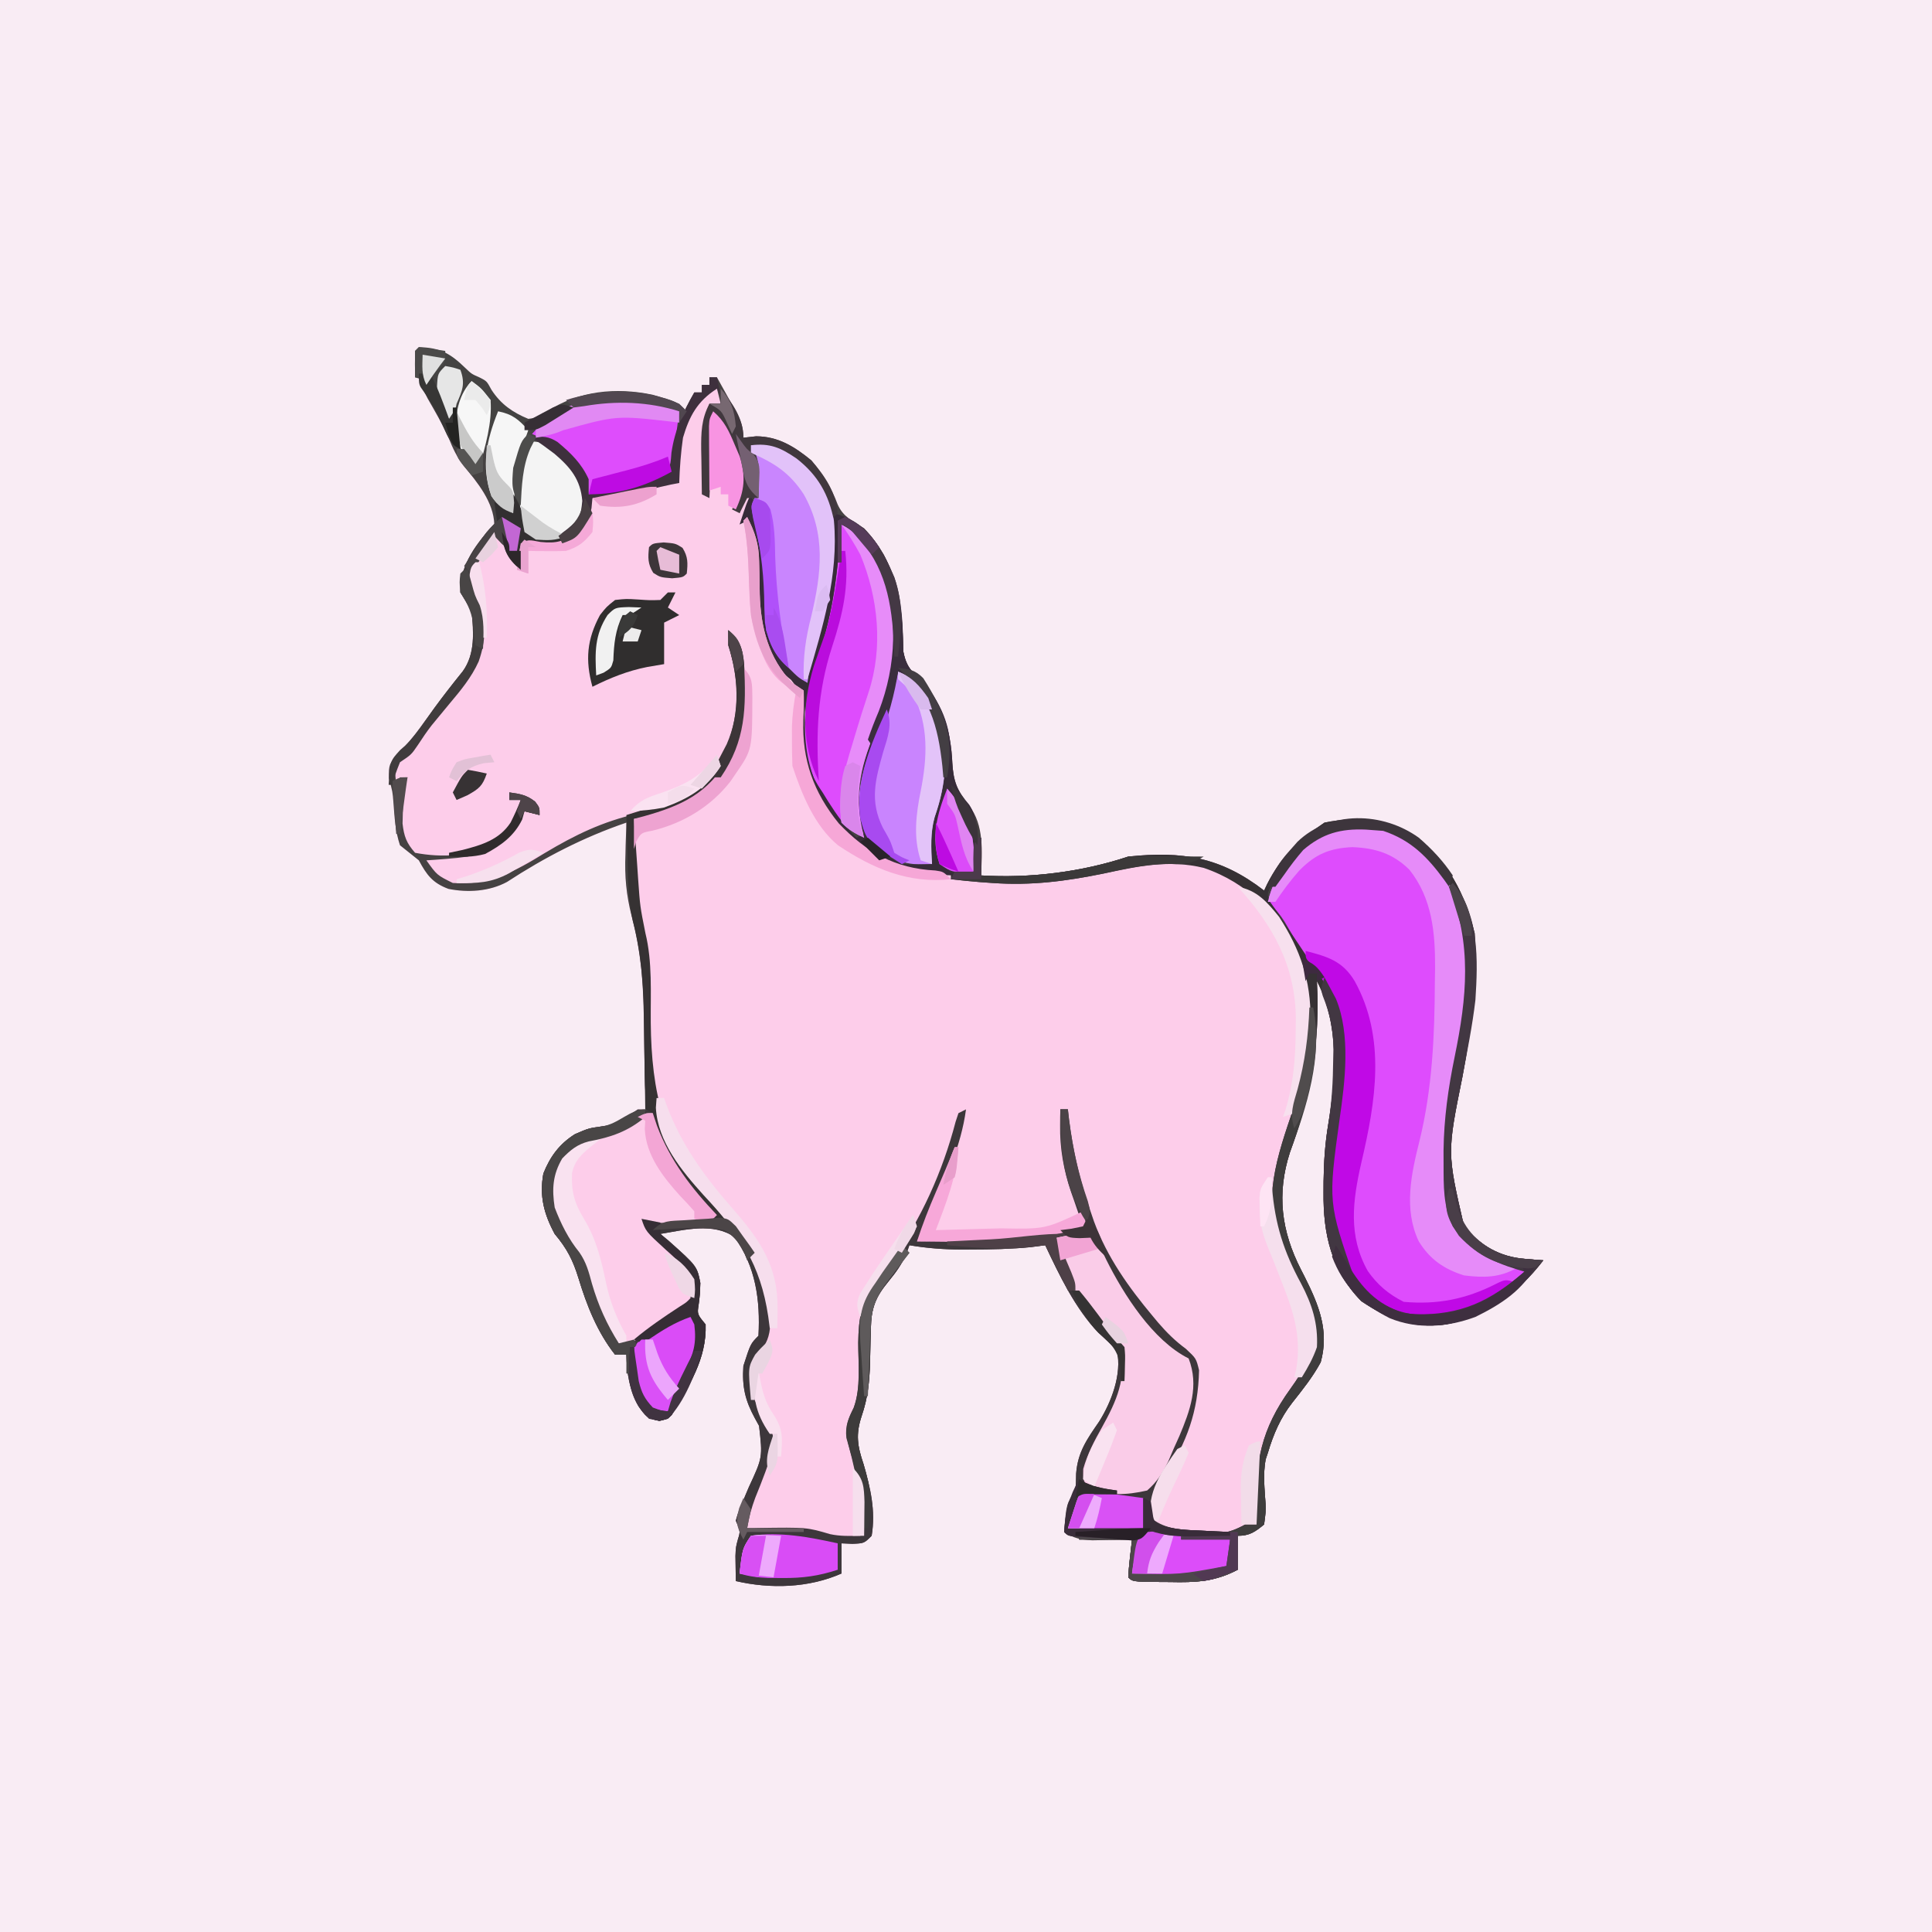 <?xml version="1.0" encoding="UTF-8"?>
<svg version="1.1" xmlns="http://www.w3.org/2000/svg" width="512" height="512">
<path d="M0 0 C168.96 0 337.92 0 512 0 C512 168.96 512 337.92 512 512 C343.04 512 174.08 512 0 512 C0 343.04 0 174.08 0 0 Z " fill="#F9ECF4" transform="translate(0,0)"/>
<path d="M0 0 C0.99 0 1.98 0 3 0 C5.084 3.847 6.497 7.901 8 12 C8.66 11.01 9.32 10.02 10 9 C10.026 9.58 10.052 10.16 10.078 10.758 C10.486 16.371 11.494 19.589 15 24 C15.99 20.04 16.98 16.08 18 12 C18.33 12 18.66 12 19 12 C18.93 13.719 18.93 13.719 18.859 15.473 C18.822 17.003 18.785 18.533 18.75 20.062 C18.716 20.815 18.683 21.567 18.648 22.342 C18.549 28.06 19.703 31.305 23 36 C23.66 36.33 24.32 36.66 25 37 C25 35.35 25 33.7 25 32 C27 35 27 35 28 38.625 C28.33 39.739 28.66 40.852 29 42 C31.853 43.427 33.835 43.31 37 43 C39.7 41.2 41.542 39.916 43 37 C43.394 32.906 43.288 30.555 41.375 26.875 C38.027 22.822 34.386 19.924 30 17 C32.73 16.504 34.44 16.636 36.785 18.16 C40.254 21.04 43.131 23.823 45 28 C45 29.32 45 30.64 45 32 C47.752 31.381 50.501 30.755 53.25 30.125 C54.027 29.951 54.805 29.777 55.605 29.598 C56.36 29.424 57.114 29.25 57.891 29.07 C58.582 28.913 59.273 28.756 59.985 28.594 C62.181 27.947 64.038 27.181 66 26 C66.74 23.696 66.74 23.696 66.938 21 C67.807 14.963 70.007 10.266 73 5 C73.66 5 74.32 5 75 5 C75 4.34 75 3.68 75 3 C75.66 3 76.32 3 77 3 C77 2.34 77 1.68 77 1 C77.66 1 78.32 1 79 1 C80.174 3.1 81.34 5.205 82.5 7.312 C82.834 7.907 83.168 8.502 83.512 9.115 C85.068 11.958 86 13.707 86 17 C87.114 16.876 88.228 16.753 89.375 16.625 C95.237 16.656 99.554 19.357 104 23 C107.047 26.573 109.353 30.242 110.977 34.652 C112.448 38.027 114.943 39.044 118 41 C126.737 50.251 128.201 61.318 128.363 73.512 C129.153 77.841 130.71 79.186 134 82 C139.059 88.547 140.997 94.948 141.375 103.125 C141.672 108.112 142.634 110.644 145.789 114.438 C149.877 119.712 149.228 126.697 149 133 C161.925 133.794 175.682 132.106 188 128 C202.327 126.494 212.458 128.103 224 137 C224.268 136.432 224.536 135.863 224.812 135.277 C228.504 128.004 233.262 123.492 240 119 C248.683 117.261 256.539 117.847 264.211 122.629 C272.826 129.231 277.305 137.961 279.812 148.375 C280.495 161.578 278.983 173.408 276.563 186.332 C272.483 206.491 272.483 206.491 277 226 C281.463 231.174 286.431 234.087 293.25 234.625 C294.142 234.7 295.034 234.775 295.953 234.852 C296.966 234.925 296.966 234.925 298 235 C291.229 243.731 283.075 250.065 272 252 C263.171 253.088 257.013 250.701 249.75 245.812 C241.778 237.66 239.637 228.031 239.75 216.938 C239.754 216.004 239.758 215.071 239.762 214.11 C239.826 208.964 240.152 204.024 241 198.938 C243.074 186.34 243.979 172.638 238 161 C238.046 162.091 238.093 163.181 238.141 164.305 C238.572 179.139 235.943 192.493 230.832 206.422 C227.275 217.444 228.581 227.306 233.758 237.441 C234.075 238.06 234.392 238.679 234.719 239.316 C238.445 246.754 241.311 253.584 239 262 C236.92 265.869 234.207 269.257 231.488 272.691 C228.315 276.744 226.464 281.083 225 286 C224.8 286.594 224.6 287.189 224.395 287.801 C223.697 291.691 224.119 295.67 224.391 299.6 C224.453 301.566 224.453 301.566 224 305 C221.593 306.979 220.142 308 217 308 C217 310.97 217 313.94 217 317 C210.945 320.187 205.895 320.399 199.125 320.25 C198.163 320.245 197.202 320.24 196.211 320.234 C189.155 320.155 189.155 320.155 188 319 C188.09 317.309 188.246 315.62 188.438 313.938 C188.539 313.018 188.641 312.099 188.746 311.152 C188.83 310.442 188.914 309.732 189 309 C188.036 309.023 187.072 309.046 186.078 309.07 C184.815 309.088 183.552 309.106 182.25 309.125 C180.997 309.148 179.744 309.171 178.453 309.195 C175.272 309.015 173.635 308.69 171 307 C171.75 299.375 171.75 299.375 174 296 C174.12 294.504 174.175 293.001 174.188 291.5 C174.627 285.79 177.088 282.368 180.277 277.738 C183.545 272.544 186.363 265.132 185 259 C183.465 257.26 181.788 255.744 180.074 254.18 C173.925 247.718 169.777 239.027 166 231 C164.742 231.165 163.484 231.33 162.188 231.5 C156.892 232.031 151.63 232.113 146.312 232.125 C145.505 232.13 144.698 232.134 143.866 232.139 C139.14 232.127 134.661 231.786 130 231 C129.743 231.73 129.487 232.459 129.223 233.211 C127.946 236.124 126.453 238.176 124.438 240.625 C121.02 244.788 119.896 247.591 119.789 252.973 C119.761 253.956 119.732 254.938 119.703 255.951 C119.652 257.998 119.607 260.045 119.57 262.092 C119.413 267.137 118.999 271.462 117.348 276.25 C115.735 281.103 116.199 284.176 117.812 288.938 C119.674 295.263 121.094 301.36 120 308 C118 310 118 310 114.875 310.125 C113.926 310.084 112.978 310.043 112 310 C112 312.64 112 315.28 112 318 C103.318 321.83 93.204 322.128 84 320 C83.973 318.583 83.953 317.167 83.938 315.75 C83.926 314.961 83.914 314.172 83.902 313.359 C84 311 84 311 84.566 308.891 C85.22 306.793 85.22 306.793 84 304 C84.529 302.086 84.529 302.086 85.434 299.945 C85.753 299.165 86.072 298.386 86.4 297.582 C86.743 296.771 87.085 295.96 87.438 295.125 C91.121 287.206 91.121 287.206 90.16 278.867 C89.617 277.881 89.617 277.881 89.062 276.875 C86.462 272.085 85.632 268.52 86 263 C87.901 257.099 87.901 257.099 90 255 C90.513 245.598 89.279 236.597 83.617 228.809 C77.983 224.915 70.409 226.947 64 228 C64.722 228.594 65.444 229.189 66.188 229.801 C73.707 236.516 73.707 236.516 74.594 241.008 C74.5 243.938 74.5 243.938 74.156 246.652 C73.743 249.273 73.743 249.273 76 252 C76.305 261.157 71.529 268.348 67 276 C66 277 66 277 63.75 277.562 C60.449 276.887 60.097 276.269 58.25 273.562 C55.735 269.155 55.128 265.019 55 260 C54.01 260 53.02 260 52 260 C47.276 253.997 44.49 246.919 42.297 239.68 C40.821 234.924 39.246 231.854 36 228 C33.132 222.674 31.925 217.957 33 212 C34.784 207.512 37.266 204.141 41.375 201.562 C45 200 45 200 48.562 199.5 C52.604 198.912 54.702 197.324 58 195 C58.99 195 59.98 195 61 195 C60.839 194.498 60.677 193.996 60.511 193.479 C59.815 190.101 59.844 186.766 59.824 183.332 C59.801 181.782 59.777 180.232 59.752 178.682 C59.717 176.269 59.688 173.857 59.674 171.444 C59.609 161.862 58.841 153.135 56.415 143.849 C54.973 138.261 54.498 133.179 54.75 127.438 C54.768 126.608 54.786 125.778 54.805 124.924 C54.85 122.949 54.922 120.974 55 119 C43.698 122.851 33.358 128.197 23.367 134.719 C18.715 137.237 12.996 137.606 7.836 136.562 C3.603 134.977 2.068 132.853 0 129 C-1.659 127.657 -3.325 126.323 -5 125 C-6.249 121.254 -6.428 117.705 -6.723 113.781 C-6.951 110.811 -6.951 110.811 -7.938 107.25 C-8.007 103.645 -7.801 103.315 -5.562 100.75 C-5.006 100.175 -4.449 99.6 -3.875 99.008 C-1.704 96.684 0.091 94.214 1.938 91.625 C5.056 87.271 8.289 83.043 11.652 78.875 C14.985 74.238 14.492 68.463 14 63 C13.04 61.31 12.046 59.638 11 58 C10.874 51.433 14.147 47.019 18 42 C18.66 41.34 19.32 40.68 20 40 C19.825 34.054 15.53 28.846 11.875 24.438 C10.06 22.078 9.011 19.852 7.922 17.098 C6.316 13.443 4.276 10.018 2.305 6.551 C1.163 4.32 0.47 2.446 0 0 Z " fill="#FDCDEA" transform="translate(111,99)"/>
<path d="M0 0 C0.99 0 1.98 0 3 0 C5.084 3.847 6.497 7.901 8 12 C8.66 11.01 9.32 10.02 10 9 C10.026 9.58 10.052 10.16 10.078 10.758 C10.486 16.371 11.494 19.589 15 24 C15.99 20.04 16.98 16.08 18 12 C18.33 12 18.66 12 19 12 C18.93 13.719 18.93 13.719 18.859 15.473 C18.822 17.003 18.785 18.533 18.75 20.062 C18.716 20.815 18.683 21.567 18.648 22.342 C18.549 28.06 19.703 31.305 23 36 C23.66 36.33 24.32 36.66 25 37 C25 35.35 25 33.7 25 32 C27 35 27 35 28 38.625 C28.33 39.739 28.66 40.852 29 42 C31.853 43.427 33.835 43.31 37 43 C39.7 41.2 41.542 39.916 43 37 C43.394 32.906 43.288 30.555 41.375 26.875 C38.027 22.822 34.386 19.924 30 17 C32.73 16.504 34.44 16.636 36.785 18.16 C40.254 21.04 43.131 23.823 45 28 C45 29.32 45 30.64 45 32 C47.752 31.381 50.501 30.755 53.25 30.125 C54.027 29.951 54.805 29.777 55.605 29.598 C56.36 29.424 57.114 29.25 57.891 29.07 C58.582 28.913 59.273 28.756 59.985 28.594 C62.181 27.947 64.038 27.181 66 26 C66.74 23.696 66.74 23.696 66.938 21 C67.807 14.963 70.007 10.266 73 5 C73.66 5 74.32 5 75 5 C75 4.34 75 3.68 75 3 C75.66 3 76.32 3 77 3 C77 2.34 77 1.68 77 1 C77.66 1 78.32 1 79 1 C80.174 3.1 81.34 5.205 82.5 7.312 C82.834 7.907 83.168 8.502 83.512 9.115 C85.068 11.958 86 13.707 86 17 C87.114 16.876 88.228 16.753 89.375 16.625 C95.237 16.656 99.554 19.357 104 23 C107.047 26.573 109.353 30.242 110.977 34.652 C112.448 38.027 114.943 39.044 118 41 C126.737 50.251 128.201 61.318 128.363 73.512 C129.153 77.841 130.71 79.186 134 82 C139.059 88.547 140.997 94.948 141.375 103.125 C141.672 108.112 142.634 110.644 145.789 114.438 C149.877 119.712 149.228 126.697 149 133 C161.925 133.794 175.682 132.106 188 128 C202.327 126.494 212.458 128.103 224 137 C224.268 136.432 224.536 135.863 224.812 135.277 C228.504 128.004 233.262 123.492 240 119 C248.683 117.261 256.539 117.847 264.211 122.629 C272.826 129.231 277.305 137.961 279.812 148.375 C280.495 161.578 278.983 173.408 276.563 186.332 C272.483 206.491 272.483 206.491 277 226 C281.463 231.174 286.431 234.087 293.25 234.625 C294.142 234.7 295.034 234.775 295.953 234.852 C296.966 234.925 296.966 234.925 298 235 C291.229 243.731 283.075 250.065 272 252 C263.171 253.088 257.013 250.701 249.75 245.812 C241.778 237.66 239.637 228.031 239.75 216.938 C239.754 216.004 239.758 215.071 239.762 214.11 C239.826 208.964 240.152 204.024 241 198.938 C243.074 186.34 243.979 172.638 238 161 C238.046 162.091 238.093 163.181 238.141 164.305 C238.572 179.139 235.943 192.493 230.832 206.422 C227.275 217.444 228.581 227.306 233.758 237.441 C234.075 238.06 234.392 238.679 234.719 239.316 C238.445 246.754 241.311 253.584 239 262 C236.92 265.869 234.207 269.257 231.488 272.691 C228.315 276.744 226.464 281.083 225 286 C224.8 286.594 224.6 287.189 224.395 287.801 C223.697 291.691 224.119 295.67 224.391 299.6 C224.453 301.566 224.453 301.566 224 305 C221.593 306.979 220.142 308 217 308 C217 310.97 217 313.94 217 317 C210.945 320.187 205.895 320.399 199.125 320.25 C198.163 320.245 197.202 320.24 196.211 320.234 C189.155 320.155 189.155 320.155 188 319 C188.09 317.309 188.246 315.62 188.438 313.938 C188.539 313.018 188.641 312.099 188.746 311.152 C188.83 310.442 188.914 309.732 189 309 C188.036 309.023 187.072 309.046 186.078 309.07 C184.815 309.088 183.552 309.106 182.25 309.125 C180.997 309.148 179.744 309.171 178.453 309.195 C175.272 309.015 173.635 308.69 171 307 C171.75 299.375 171.75 299.375 174 296 C174.12 294.504 174.175 293.001 174.188 291.5 C174.627 285.79 177.088 282.368 180.277 277.738 C183.545 272.544 186.363 265.132 185 259 C183.465 257.26 181.788 255.744 180.074 254.18 C173.925 247.718 169.777 239.027 166 231 C164.742 231.165 163.484 231.33 162.188 231.5 C156.892 232.031 151.63 232.113 146.312 232.125 C145.505 232.13 144.698 232.134 143.866 232.139 C139.14 232.127 134.661 231.786 130 231 C129.743 231.73 129.487 232.459 129.223 233.211 C127.946 236.124 126.453 238.176 124.438 240.625 C121.02 244.788 119.896 247.591 119.789 252.973 C119.761 253.956 119.732 254.938 119.703 255.951 C119.652 257.998 119.607 260.045 119.57 262.092 C119.413 267.137 118.999 271.462 117.348 276.25 C115.735 281.103 116.199 284.176 117.812 288.938 C119.674 295.263 121.094 301.36 120 308 C118 310 118 310 114.875 310.125 C113.926 310.084 112.978 310.043 112 310 C112 312.64 112 315.28 112 318 C103.318 321.83 93.204 322.128 84 320 C83.973 318.583 83.953 317.167 83.938 315.75 C83.926 314.961 83.914 314.172 83.902 313.359 C84 311 84 311 84.566 308.891 C85.22 306.793 85.22 306.793 84 304 C84.529 302.086 84.529 302.086 85.434 299.945 C85.753 299.165 86.072 298.386 86.4 297.582 C86.743 296.771 87.085 295.96 87.438 295.125 C91.121 287.206 91.121 287.206 90.16 278.867 C89.617 277.881 89.617 277.881 89.062 276.875 C86.462 272.085 85.632 268.52 86 263 C87.901 257.099 87.901 257.099 90 255 C90.513 245.598 89.279 236.597 83.617 228.809 C77.983 224.915 70.409 226.947 64 228 C64.722 228.594 65.444 229.189 66.188 229.801 C73.707 236.516 73.707 236.516 74.594 241.008 C74.5 243.938 74.5 243.938 74.156 246.652 C73.743 249.273 73.743 249.273 76 252 C76.305 261.157 71.529 268.348 67 276 C66 277 66 277 63.75 277.562 C60.449 276.887 60.097 276.269 58.25 273.562 C55.735 269.155 55.128 265.019 55 260 C54.01 260 53.02 260 52 260 C47.276 253.997 44.49 246.919 42.297 239.68 C40.821 234.924 39.246 231.854 36 228 C33.132 222.674 31.925 217.957 33 212 C34.784 207.512 37.266 204.141 41.375 201.562 C45 200 45 200 48.562 199.5 C52.604 198.912 54.702 197.324 58 195 C58.99 195 59.98 195 61 195 C60.839 194.498 60.677 193.996 60.511 193.479 C59.815 190.101 59.844 186.766 59.824 183.332 C59.801 181.782 59.777 180.232 59.752 178.682 C59.717 176.269 59.688 173.857 59.674 171.444 C59.609 161.862 58.841 153.135 56.415 143.849 C54.973 138.261 54.498 133.179 54.75 127.438 C54.768 126.608 54.786 125.778 54.805 124.924 C54.85 122.949 54.922 120.974 55 119 C43.698 122.851 33.358 128.197 23.367 134.719 C18.715 137.237 12.996 137.606 7.836 136.562 C3.603 134.977 2.068 132.853 0 129 C-1.659 127.657 -3.325 126.323 -5 125 C-6.249 121.254 -6.428 117.705 -6.723 113.781 C-6.951 110.811 -6.951 110.811 -7.938 107.25 C-8.007 103.645 -7.801 103.315 -5.562 100.75 C-5.006 100.175 -4.449 99.6 -3.875 99.008 C-1.704 96.684 0.091 94.214 1.938 91.625 C5.056 87.271 8.289 83.043 11.652 78.875 C14.985 74.238 14.492 68.463 14 63 C13.04 61.31 12.046 59.638 11 58 C10.874 51.433 14.147 47.019 18 42 C18.66 41.34 19.32 40.68 20 40 C19.825 34.054 15.53 28.846 11.875 24.438 C10.06 22.078 9.011 19.852 7.922 17.098 C6.316 13.443 4.276 10.018 2.305 6.551 C1.163 4.32 0.47 2.446 0 0 Z M75.562 5.32 C68.98 12.923 68.713 19.156 69 29 C67.515 28.505 67.515 28.505 66 28 C64.145 28.708 62.292 29.426 60.461 30.195 C57.532 31.153 54.75 31.383 51.688 31.688 C48.624 32.04 48.624 32.04 46 33 C44.546 35.021 44.061 36.686 43.48 39.094 C43 41 43 41 41.312 42.938 C36.985 44.926 32.574 45.525 28 44 C27.34 46.31 26.68 48.62 26 51 C23.525 46.545 23.525 46.545 21 42 C16.71 45.942 13.511 49.591 12.625 55.5 C12.876 58.146 12.876 58.146 14.5 60.75 C16.985 66.134 16.781 70.75 14.852 76.309 C12.905 80.609 10.021 84.035 7 87.625 C3.668 91.634 0.664 95.506 -2 100 C-2.722 100.474 -3.444 100.949 -4.188 101.438 C-6.372 102.95 -6.372 102.95 -6.25 106.188 C-6.168 107.116 -6.085 108.044 -6 109 C-5.505 108.01 -5.505 108.01 -5 107 C-4.34 107 -3.68 107 -3 107 C-3.16 107.548 -3.32 108.096 -3.484 108.66 C-4.066 111.3 -4.205 113.735 -4.25 116.438 C-4.276 117.364 -4.302 118.291 -4.328 119.246 C-3.92 122.67 -3.294 124.404 -1 127 C6.049 128.346 14.261 128.045 20.484 124.203 C23.787 121.581 25.661 119.27 26.75 115.188 C26.832 114.466 26.915 113.744 27 113 C26.01 113 25.02 113 24 113 C24 112.34 24 111.68 24 111 C29.75 113.625 29.75 113.625 32 117 C30.68 116.67 29.36 116.34 28 116 C27.464 116.907 26.927 117.815 26.375 118.75 C23.121 123.625 18.441 126.107 13 128 C11.071 128.276 9.131 128.484 7.188 128.625 C5.724 128.737 5.724 128.737 4.23 128.852 C3.494 128.901 2.758 128.95 2 129 C4.794 132.916 4.794 132.916 9 135 C18.58 135.65 25.419 131.981 33.375 127.062 C41.424 122.235 48.729 118.719 57.934 116.616 C67.676 114.368 74.805 111.858 80.438 103.188 C86.399 92.14 85.843 80.93 83 69 C86.614 77.949 86.587 89.556 83.902 98.766 C80.351 106.303 75.929 111 68.562 114.75 C64.732 116.094 60.942 117.038 57 118 C56.726 126.684 56.588 134.963 58.438 143.5 C60.646 153.724 60.459 164.215 60.533 174.631 C60.762 194.337 65.918 206.891 78.824 221.371 C86.179 229.671 90.893 236.802 91.812 248.062 C91.977 249.843 91.977 249.843 92.145 251.66 C91.983 255.382 91.144 257.015 89 260 C87.128 263.744 87.445 267.924 88 272 C89.109 274.438 89.109 274.438 90.562 276.688 C92.352 279.62 92.99 280.731 93.125 284.25 C91.721 288.929 89.947 293.41 88.059 297.914 C87.048 300.86 86.777 302.922 87 306 C87.978 306.049 88.957 306.098 89.965 306.148 C96.496 306.521 102.767 306.974 109.129 308.586 C111.787 309.174 114.295 309.203 117 309 C118.685 307.315 118.253 305.317 118.312 303 C118.312 296.692 116.993 291.047 115.159 285.053 C113.887 280.487 114.008 278.369 116.241 274.021 C118.224 268.74 117.436 262.374 117.439 256.805 C117.559 250.237 118.157 246.367 122 241 C122.674 240.056 123.348 239.113 124.043 238.141 C124.751 237.187 125.458 236.233 126.188 235.25 C134.553 223.509 140.423 209.934 144 196 C142.717 202.663 140.742 208.494 138 214.688 C135.794 219.743 133.637 224.723 132 230 C150.636 230.56 150.636 230.56 169.125 228.625 C169.822 228.499 170.518 228.373 171.236 228.243 C173.312 227.843 173.312 227.843 176 227 C176.33 226.34 176.66 225.68 177 225 C176.291 222.936 175.506 220.898 174.688 218.875 C171.673 211.059 170.722 203.302 170 195 C170.66 195 171.32 195 172 195 C171.954 195.548 171.907 196.096 171.859 196.66 C170.962 216.366 181.301 235.209 193.562 249.875 C194.009 250.411 194.456 250.946 194.917 251.498 C197.215 254.173 199.452 256.381 202.297 258.473 C205 261 205 261 205.762 264.129 C205.523 275.164 202.561 283.063 196.688 292.312 C194.184 296.347 192.914 299.164 194 304 C198.34 307.664 202.61 307.422 208 307.312 C208.794 307.316 209.588 307.319 210.406 307.322 C214.708 307.283 218.082 306.983 222 305 C222.037 303.889 222.075 302.778 222.113 301.633 C222.639 288.754 224.312 279.617 232 269 C235.658 263.859 238.398 259.494 238 253 C236.751 246.417 233.358 240.29 230.426 234.316 C224.227 221.517 227.648 209.754 232.062 196.875 C236.424 183.892 239.049 167.434 234.098 154.191 C228.891 143.797 221.017 134.981 210.055 130.676 C200.298 127.467 191.245 129.411 181.5 131.5 C171.433 133.546 162.256 134.725 152 134 C150.898 133.932 149.796 133.863 148.66 133.793 C141.498 133.249 141.498 133.249 139 132 C137.022 131.784 135.042 131.577 133.062 131.375 C123.127 129.882 115.699 124.798 109.43 117.043 C107.206 113.865 105.443 110.598 104 107 C103.631 106.107 103.263 105.213 102.883 104.293 C101.61 99.546 102.008 95.059 102.342 90.189 C102.489 85.963 102.448 84.537 99.625 81.156 C98.759 80.445 97.892 79.733 97 79 C91.439 71.533 90.705 65.1 90.5 56.062 C90.355 49.697 90.086 44.048 88 38 C87.34 38 86.68 38 86 38 C86.351 37.422 86.701 36.845 87.062 36.25 C88.149 33.642 87.931 32.606 87 30 C86.01 33.465 86.01 33.465 85 37 C85 33 85 33 86 31 C86.449 25.993 85.288 22.742 83.125 18.25 C82.591 17.121 82.058 15.992 81.508 14.828 C80.156 11.962 80.156 11.962 78 10 C76.825 12.349 76.8 13.951 76.684 16.57 C76.642 17.466 76.6 18.362 76.557 19.285 C76.517 20.222 76.478 21.159 76.438 22.125 C76.373 23.542 76.373 23.542 76.307 24.988 C76.2 27.325 76.098 29.663 76 32 C75.973 28.937 75.953 25.875 75.938 22.812 C75.929 21.948 75.921 21.084 75.912 20.193 C75.896 15.997 75.924 12.091 77 8 C77.99 8 78.98 8 80 8 C79.505 6.02 79.505 6.02 79 4 C76.92 3.775 76.92 3.775 75.562 5.32 Z " fill="#454242" transform="translate(111,99)"/>
<path d="M0 0 C1.91 0.832 1.91 0.832 3.285 4.27 C3.526 4.991 3.767 5.713 4.016 6.457 C6.885 14.075 11.81 20.188 17.371 26.02 C18.91 27.832 18.91 27.832 18.91 29.832 C19.9 29.502 20.89 29.172 21.91 28.832 C23.212 30.533 24.501 32.243 25.785 33.957 C26.504 34.908 27.224 35.86 27.965 36.84 C31.312 41.989 32.228 46.829 32.723 52.895 C32.832 54.082 32.942 55.269 33.055 56.492 C32.894 60.214 32.054 61.847 29.91 64.832 C28.038 68.576 28.355 72.756 28.91 76.832 C30.02 79.27 30.02 79.27 31.473 81.52 C33.263 84.452 33.9 85.563 34.035 89.082 C32.636 93.747 30.908 98.238 29.066 102.746 C28.048 105.464 27.377 107.976 26.91 110.832 C27.889 110.809 28.867 110.786 29.875 110.762 C42.737 110.585 42.737 110.585 48.883 112.395 C51.578 112.976 54.162 112.894 56.91 112.832 C57.476 104.68 56.444 97.642 54.069 89.885 C52.798 85.319 52.918 83.201 55.152 78.853 C57.134 73.572 56.346 67.206 56.35 61.637 C56.469 55.069 57.067 51.199 60.91 45.832 C61.584 44.888 62.259 43.945 62.953 42.973 C63.661 42.019 64.369 41.065 65.098 40.082 C73 28.991 78.726 16.265 82.156 3.105 C82.405 2.355 82.654 1.605 82.91 0.832 C83.57 0.502 84.23 0.172 84.91 -0.168 C84.248 4.801 82.89 9.258 81.223 13.957 C80.876 14.982 80.876 14.982 80.521 16.027 C78.217 22.574 75.094 28.675 71.91 34.832 C86.81 34.534 101.332 34.101 115.91 30.832 C115.561 29.83 115.211 28.829 114.852 27.797 C114.392 26.455 113.932 25.112 113.473 23.77 C113.128 22.784 113.128 22.784 112.775 21.779 C110.771 15.882 109.751 10.149 109.848 3.895 C109.857 3.122 109.866 2.35 109.875 1.555 C109.892 0.702 109.892 0.702 109.91 -0.168 C110.57 -0.168 111.23 -0.168 111.91 -0.168 C112.008 0.692 112.106 1.552 112.207 2.438 C113.284 10.949 115.07 18.719 117.91 26.832 C118.208 27.706 118.506 28.58 118.812 29.48 C122.317 39.017 127.999 46.971 134.473 54.707 C135.143 55.51 135.143 55.51 135.826 56.329 C138.125 59.005 140.362 61.213 143.207 63.305 C145.91 65.832 145.91 65.832 146.672 68.961 C146.433 79.996 143.471 87.895 137.598 97.145 C134.939 101.354 134.268 103.912 134.91 108.832 C138.726 111.302 142.758 111.27 147.16 111.457 C147.905 111.496 148.65 111.534 149.418 111.574 C151.248 111.668 153.079 111.751 154.91 111.832 C154.91 114.802 154.91 117.772 154.91 120.832 C146.883 124.845 137.595 124.66 128.91 122.832 C129.396 119.709 129.909 116.836 130.91 113.832 C130.34 113.807 129.769 113.782 129.182 113.756 C126.612 113.64 124.042 113.518 121.473 113.395 C120.575 113.355 119.677 113.316 118.752 113.275 C117.898 113.233 117.044 113.192 116.164 113.148 C115.373 113.112 114.583 113.075 113.768 113.037 C111.91 112.832 111.91 112.832 110.91 111.832 C111.506 104.438 111.506 104.438 113.91 100.832 C114.03 99.336 114.085 97.833 114.098 96.332 C114.538 90.622 116.998 87.2 120.188 82.57 C123.455 77.376 126.273 69.964 124.91 63.832 C123.375 62.092 121.698 60.576 119.984 59.012 C113.835 52.55 109.688 43.859 105.91 35.832 C104.023 36.08 104.023 36.08 102.098 36.332 C96.802 36.863 91.54 36.945 86.223 36.957 C85.415 36.962 84.608 36.966 83.776 36.971 C79.05 36.959 74.571 36.618 69.91 35.832 C69.654 36.562 69.397 37.291 69.133 38.043 C67.856 40.956 66.363 43.008 64.348 45.457 C60.931 49.62 59.806 52.423 59.699 57.805 C59.671 58.788 59.642 59.771 59.613 60.783 C59.562 62.83 59.517 64.877 59.48 66.924 C59.323 71.969 58.909 76.294 57.258 81.082 C55.645 85.935 56.109 89.008 57.723 93.77 C59.584 100.095 61.004 106.192 59.91 112.832 C57.91 114.832 57.91 114.832 54.785 114.957 C53.836 114.916 52.888 114.875 51.91 114.832 C51.91 117.472 51.91 120.112 51.91 122.832 C43.228 126.662 33.114 126.96 23.91 124.832 C23.883 123.415 23.864 121.999 23.848 120.582 C23.836 119.793 23.824 119.004 23.812 118.191 C23.91 115.832 23.91 115.832 24.477 113.723 C25.13 111.625 25.13 111.625 23.91 108.832 C24.439 106.918 24.439 106.918 25.344 104.777 C25.663 103.997 25.982 103.218 26.311 102.414 C26.653 101.603 26.995 100.792 27.348 99.957 C31.031 92.038 31.031 92.038 30.07 83.699 C29.708 83.042 29.346 82.384 28.973 81.707 C26.373 76.917 25.542 73.352 25.91 67.832 C27.811 61.931 27.811 61.931 29.91 59.832 C30.423 50.43 29.189 41.429 23.527 33.641 C17.894 29.747 10.319 31.779 3.91 32.832 C4.632 33.426 5.354 34.021 6.098 34.633 C13.617 41.348 13.617 41.348 14.504 45.84 C14.41 48.77 14.41 48.77 14.066 51.484 C13.653 54.105 13.653 54.105 15.91 56.832 C16.215 65.989 11.439 73.18 6.91 80.832 C5.91 81.832 5.91 81.832 3.66 82.395 C0.359 81.719 0.008 81.101 -1.84 78.395 C-4.355 73.987 -4.962 69.851 -5.09 64.832 C-6.08 64.832 -7.07 64.832 -8.09 64.832 C-12.814 58.829 -15.599 51.751 -17.793 44.512 C-19.268 39.756 -20.844 36.686 -24.09 32.832 C-26.958 27.506 -28.165 22.789 -27.09 16.832 C-25.306 12.344 -22.824 8.973 -18.715 6.395 C-15.09 4.832 -15.09 4.832 -11.527 4.332 C-7.94 4.061 -7.94 4.061 -4.902 1.707 C-2.09 -0.168 -2.09 -0.168 0 0 Z " fill="#3D373B" transform="translate(171.09,294.168)"/>
<path d="M0 0 C7.779 6.064 11.636 15.254 13.867 24.664 C14.135 27.468 14.295 30.111 14.305 32.914 C14.31 34.129 14.31 34.129 14.316 35.369 C14.186 42.679 12.848 49.585 11.367 56.727 C9.44 66.153 8.349 75.222 8.305 84.852 C8.291 85.92 8.276 86.988 8.262 88.088 C8.343 94.424 9.176 99.404 12.867 104.664 C18.029 109.568 23.09 111.083 29.867 112.664 C25.408 119.556 17.621 123.529 9.867 125.664 C2.235 126.478 -4.895 126.528 -11.133 121.664 C-17.298 116.158 -21.373 109.343 -22.482 101.051 C-22.597 98.369 -22.584 95.723 -22.508 93.039 C-22.488 91.601 -22.488 91.601 -22.469 90.134 C-22.319 83.151 -21.579 76.397 -20.586 69.484 C-19.078 56.767 -19.46 44.924 -26.133 33.664 C-27.455 31.989 -28.79 30.323 -30.133 28.664 C-31.687 26.122 -33.187 23.554 -34.668 20.969 C-35.996 18.88 -37.309 17.32 -39.133 15.664 C-37.518 8.667 -32.837 2.271 -26.945 -1.836 C-18.338 -6.426 -8.108 -5.079 0 0 Z " fill="#DE4CFD" transform="translate(375.133,223.336)"/>
<path d="M0 0 C5.692 0.114 8.399 1.715 12.324 5.527 C13.963 7.097 13.963 7.097 16.129 8.047 C18 9 18 9 19.25 11.312 C21.718 15.103 24.822 17.284 29 19 C31.757 18.664 31.757 18.664 34 17 C42.419 11.539 52.162 10.583 61.922 12.605 C68.469 14.469 68.469 14.469 71 17 C70.526 18.155 70.051 19.31 69.562 20.5 C68.374 23.546 67.886 25.993 67.812 29.25 C67 33 67 33 65.516 34.32 C59.257 37.7 52.05 39 45 39 C44.381 37.422 44.381 37.422 43.75 35.812 C42.285 32.406 40.561 29.721 38 27 C37.01 26.67 36.02 26.34 35 26 C35.482 26.459 35.964 26.918 36.461 27.391 C37.093 28.004 37.724 28.618 38.375 29.25 C39.001 29.853 39.628 30.457 40.273 31.078 C42.993 34.106 43.914 36.334 44.438 40.375 C43.857 45.185 42.386 46.614 39 50 C36.229 51.386 34.067 51.188 31 51 C27.139 48.426 27.057 46.39 26 42 C25.67 42.66 25.34 43.32 25 44 C22.184 43.029 21.032 42.044 19.25 39.625 C17.454 34.417 17.762 29.456 18 24 C17.34 26.64 16.68 29.28 16 32 C11.686 28.254 10.416 25.463 9 20 C8.021 18.979 7.02 17.979 6 17 C5.526 15.824 5.051 14.649 4.562 13.438 C3.345 9.948 3.345 9.948 0.812 8.562 C0.214 8.377 -0.384 8.191 -1 8 C-1.042 5.667 -1.041 3.333 -1 1 C-0.67 0.67 -0.34 0.34 0 0 Z " fill="#444342" transform="translate(111,92)"/>
<path d="M0 0 C0.557 1.671 0.557 1.671 1.125 3.375 C4.629 12.615 10.237 19.893 17 27 C15 29 15 29 11.086 29.195 C9.516 29.182 7.945 29.158 6.375 29.125 C5.573 29.116 4.771 29.107 3.945 29.098 C1.963 29.074 -0.018 29.038 -2 29 C-1.346 29.744 -1.346 29.744 -0.68 30.504 C0.565 31.924 1.806 33.347 3.043 34.773 C4.273 36.173 5.524 37.557 6.801 38.914 C9.142 41.451 10.793 43.274 11.75 46.625 C10.588 50.305 8.061 51.907 5 54 C3.66 54.926 3.66 54.926 2.293 55.871 C-5.416 61 -5.416 61 -10 61 C-14.105 54.173 -16.953 47.669 -18.945 39.945 C-20.124 36.654 -21.736 34.637 -24 32 C-26.866 26.678 -27.987 21.957 -27 16 C-24.981 12.105 -22.884 9.099 -19 7 C-17.589 6.682 -16.171 6.393 -14.75 6.125 C-10.349 5.281 -7.279 3.575 -3.629 1.023 C-2 0 -2 0 0 0 Z " fill="#FDCDEA" transform="translate(173,295)"/>
<path d="M0 0 C3.511 4.013 5.765 8.21 8 13 C8.33 13 8.66 13 9 13 C9 16.3 9 19.6 9 23 C21.925 23.794 35.682 22.106 48 18 C62.327 16.494 72.458 18.103 84 27 C84.402 26.147 84.402 26.147 84.812 25.277 C88.504 18.004 93.262 13.492 100 9 C108.683 7.261 116.539 7.847 124.211 12.629 C132.826 19.231 137.305 27.961 139.812 38.375 C140.495 51.578 138.983 63.408 136.563 76.332 C132.483 96.491 132.483 96.491 137 116 C141.463 121.174 146.431 124.087 153.25 124.625 C154.142 124.7 155.034 124.775 155.953 124.852 C156.966 124.925 156.966 124.925 158 125 C151.229 133.731 143.075 140.065 132 142 C123.171 143.088 117.013 140.701 109.75 135.812 C101.778 127.66 99.637 118.031 99.75 106.938 C99.754 106.004 99.758 105.071 99.762 104.11 C99.826 98.964 100.152 94.024 101 88.938 C103.074 76.34 103.979 62.638 98 51 C98.046 52.091 98.093 53.181 98.141 54.305 C98.572 69.139 95.943 82.493 90.832 96.422 C87.275 107.444 88.581 117.306 93.758 127.441 C94.075 128.06 94.392 128.679 94.719 129.316 C98.445 136.754 101.311 143.584 99 152 C96.92 155.869 94.207 159.257 91.488 162.691 C88.315 166.744 86.464 171.083 85 176 C84.8 176.594 84.6 177.189 84.395 177.801 C83.697 181.691 84.119 185.67 84.391 189.6 C84.453 191.566 84.453 191.566 84 195 C81.593 196.979 80.142 198 77 198 C77 200.97 77 203.94 77 207 C70.945 210.187 65.895 210.399 59.125 210.25 C58.163 210.245 57.202 210.24 56.211 210.234 C49.155 210.155 49.155 210.155 48 209 C48.178 205.648 48.62 202.337 49 199 C44.38 199 39.76 199 35 199 C35 198.67 35 198.34 35 198 C40.28 198 45.56 198 51 198 C52 200 52 200 51.441 201.945 C51.006 203.024 51.006 203.024 50.562 204.125 C50.131 205.212 50.131 205.212 49.691 206.32 C49.463 206.875 49.235 207.429 49 208 C61.626 208.289 61.626 208.289 74 206 C74.33 203.69 74.66 201.38 75 199 C70.71 199 66.42 199 62 199 C62 198.67 62 198.34 62 198 C62.892 197.951 63.784 197.902 64.703 197.852 C66.459 197.739 66.459 197.739 68.25 197.625 C69.99 197.521 69.99 197.521 71.766 197.414 C74.759 197.031 76.408 196.411 79 195 C79.99 195 80.98 195 82 195 C81.965 193.889 81.93 192.778 81.895 191.633 C81.602 178.502 83.172 169.81 91 159 C94.658 153.859 97.398 149.494 97 143 C95.751 136.417 92.358 130.29 89.426 124.316 C83.227 111.517 86.648 99.754 91.062 86.875 C95.425 73.887 98.041 57.445 93.102 44.195 C87.611 33.254 79.693 24.978 68 21 C58.845 18.758 50.519 20.566 41.5 22.5 C31.437 24.545 22.253 25.735 12 25 C10.312 24.88 10.312 24.88 8.59 24.758 C6.053 24.546 3.528 24.3 1 24 C1 23.34 1 22.68 1 22 C0.01 21.34 -0.98 20.68 -2 20 C-4.397 12.81 -2.648 6.809 0 0 Z M92 17 C89.868 19.628 89.868 19.628 88.062 22.5 C87.435 23.438 86.807 24.377 86.16 25.344 C84.715 27.868 84.715 27.868 85.629 30.07 C86.081 30.707 86.534 31.344 87 32 C87.451 32.709 87.902 33.418 88.367 34.148 C88.865 34.883 89.362 35.618 89.875 36.375 C90.406 37.163 90.937 37.95 91.484 38.762 C92.235 39.87 92.235 39.87 93 41 C94.333 43 95.667 45 97 47 C97.701 48.011 98.403 49.021 99.125 50.062 C106.134 61.043 104.799 75.22 103 87.625 C100.969 102.658 98.959 119.419 108.645 132.164 C113.042 136.988 117.489 139.632 123.98 140.312 C135.868 140.758 144.31 137.037 153 129 C153.33 128.34 153.66 127.68 154 127 C153.348 126.83 152.695 126.66 152.023 126.484 C145.173 124.585 139.438 122.808 135.688 116.375 C129.131 103.262 132.627 84.947 135.5 71.062 C139.056 53.772 140.78 37.852 131.25 22.125 C126.61 15.686 120.913 11.388 113 10 C104.504 9.167 98.468 11.317 92 17 Z " fill="#363134" transform="translate(251,209)"/>
<path d="M0 0 C6.386 3.083 9.776 7.669 12.375 14.25 C16.587 28.547 14.307 41.587 8.783 55.062 C4.684 65.211 3.306 72.483 6 83 C-0.199 80.389 -3.953 73.789 -7 68 C-11.719 56.211 -9.47 43.3 -5.289 31.746 C-2.714 24.262 -1.619 16.793 -0.875 8.938 C-0.789 8.072 -0.702 7.206 -0.613 6.314 C-0.404 4.21 -0.201 2.105 0 0 Z " fill="#DE4CFD" transform="translate(223,139)"/>
<path d="M0 0 C7.779 6.064 11.636 15.254 13.867 24.664 C14.135 27.468 14.295 30.111 14.305 32.914 C14.31 34.129 14.31 34.129 14.316 35.369 C14.186 42.679 12.848 49.585 11.367 56.727 C9.44 66.153 8.349 75.222 8.305 84.852 C8.291 85.92 8.276 86.988 8.262 88.088 C8.358 95.648 9.608 101.311 15.055 106.914 C18.822 109.258 22.768 110.985 26.867 112.664 C22.266 115.303 18.056 115.295 12.867 114.664 C7.57 112.992 3.827 110.446 0.867 105.664 C-3.217 97.087 -1.137 87.73 1.07 78.922 C4.44 65.147 5.058 51.165 5.117 37.039 C5.138 35.794 5.158 34.549 5.18 33.266 C5.219 23.858 4.428 14.749 -1.637 7.137 C-6.005 2.837 -10.644 1.421 -16.695 1.164 C-22.81 1.426 -26.554 3.038 -30.82 7.383 C-33.155 10.032 -35.172 12.723 -37.133 15.664 C-37.793 15.664 -38.453 15.664 -39.133 15.664 C-37.518 8.667 -32.837 2.271 -26.945 -1.836 C-18.338 -6.426 -8.108 -5.079 0 0 Z " fill="#E68BF9" transform="translate(375.133,223.336)"/>
<path d="M0 0 C1.605 2.555 1.605 2.555 3.188 5.875 C7.82 15.102 15.488 27.244 25 32 C27.812 39.31 25.403 45.756 22.523 52.621 C22.021 53.736 21.518 54.851 21 56 C20.539 57.084 20.077 58.168 19.602 59.285 C17.986 62.464 16.694 64.653 14 67 C8.713 68.201 2.835 68.685 -1.984 65.82 C-3 64 -3 64 -2.938 61.293 C-1.793 57.274 -0.05 53.935 2 50.312 C5.979 43.154 8.555 37.324 7 29 C5.292 26.389 3.38 24.38 1.168 22.184 C-4.515 16.46 -10 8.307 -10 0 C-3.134 -1.404 -3.134 -1.404 0 0 Z " fill="#FACCE8" transform="translate(290,328)"/>
<path d="M0 0 C5.122 -0.64 8 0.716 12.109 3.523 C17.78 7.952 20.635 13.059 22 20 C23.308 34.777 18.86 48.915 15 63 C9.515 60.469 6.94 56.559 4.631 51.023 C3.495 47.383 3.552 43.723 3.5 39.938 C3.275 32.508 2.36 25.811 0.523 18.59 C0 16 0 16 1 14 C1.096 12.377 1.13 10.751 1.125 9.125 C1.128 8.261 1.13 7.398 1.133 6.508 C1.01 4.193 0.65 2.217 0 0 Z " fill="#C985FE" transform="translate(199,118)"/>
<path d="M0 0 C5.427 2.132 7.873 6.341 10.25 11.438 C13.645 20.442 12.824 29.682 9.668 38.602 C8.528 42.696 8.758 46.788 9 51 C1.885 51.491 -1.174 50.143 -6.75 45.562 C-9.9 41.624 -10.435 37.557 -10.32 32.656 C-9.365 24.735 -6.255 17.248 -2.883 10.078 C-1.491 6.801 -0.758 3.474 0 0 Z " fill="#C984FE" transform="translate(238,178)"/>
<path d="M0 0 C5.796 1.523 9.776 2.627 13 8 C21.358 23.093 18.585 39.87 14.779 56.069 C12.462 66.191 11.225 75.526 16.496 84.867 C19.063 88.508 21.989 90.994 26 93 C34.882 93.802 42.516 92.283 50.438 88.25 C53 87 53 87 56 88 C54.297 89.133 52.587 90.256 50.875 91.375 C49.924 92.001 48.972 92.628 47.992 93.273 C40.522 97.584 32.015 98.563 23.625 96.383 C16.495 93.236 11.918 87.367 8.82 80.391 C6.741 74.962 6.46 70.138 6.625 64.375 C6.638 63.416 6.651 62.458 6.664 61.47 C6.813 54.487 7.553 47.732 8.547 40.82 C10.034 28.281 9.867 16.022 3 5 C2.462 4.47 1.925 3.94 1.371 3.395 C0 2 0 2 0 0 Z " fill="#C009E6" transform="translate(346,252)"/>
<path d="M0 0 C-0.238 1.902 -0.48 3.804 -0.742 5.703 C-1.039 7.975 -1.039 7.975 -1.008 10.172 C-1.062 12.25 -1.062 12.25 -2 16 C-7.607 20.961 -16.809 22 -24 22 C-24.413 20.948 -24.825 19.896 -25.25 18.812 C-28.291 11.861 -32.197 8.956 -39 6 C-29.707 -4.745 -12.357 -5.815 0 0 Z " fill="#DE4DFC" transform="translate(180,109)"/>
<path d="M0 0 C2.958 8.873 4.137 17.465 4.375 26.75 C4.609 34.057 5.379 40.023 10 46 C12.584 48.578 12.584 48.578 15 50 C15.188 48.469 15.188 48.469 15.379 46.906 C15.957 43.27 16.851 40.011 17.938 36.5 C20.912 26.259 21.321 15.592 22 5 C28.759 6.939 31.601 10.073 35.195 15.957 C39.636 24.296 40.24 32.237 40.363 41.512 C41.153 45.841 42.71 47.186 46 50 C51.059 56.547 52.997 62.948 53.375 71.125 C53.667 76.139 54.635 78.516 57.855 82.266 C59.977 85.48 59.906 89.239 60 93 C57.845 89.767 56.481 86.536 55 82.961 C54.159 80.832 54.159 80.832 52 80 C49.963 86.112 48.9 91.701 51 98 C52.5 99.667 52.5 99.667 54 101 C40.979 100.776 32.76 97.477 23.266 88.535 C15.963 80.364 12.613 71.222 13.188 60.438 C13.238 59.696 13.289 58.954 13.342 58.189 C13.489 53.963 13.448 52.537 10.625 49.156 C9.759 48.445 8.893 47.733 8 47 C1.776 38.641 1.66 31.091 1.434 21.055 C1.275 16.004 0.983 11.734 -1 7 C-1.99 7.495 -1.99 7.495 -3 8 C-1.125 2.25 -1.125 2.25 0 0 Z M24 8 C23.902 9.186 23.804 10.372 23.703 11.594 C22.602 23.872 20.947 35.888 16.25 47.375 C13.449 55.39 13.316 67.213 16.625 75.062 C17.705 77.068 17.705 77.068 19 79 C19.741 80.201 19.741 80.201 20.496 81.426 C22.747 84.945 24.953 88.125 28 91 C28.99 90.505 28.99 90.505 30 90 C29.649 89.216 29.299 88.433 28.938 87.625 C26.53 78.314 30.194 69.914 33.43 61.246 C33.686 60.551 33.943 59.855 34.208 59.139 C34.745 57.688 35.293 56.241 35.849 54.797 C37.843 49.339 38.514 44.485 38.438 38.688 C38.428 37.86 38.419 37.033 38.41 36.18 C38.104 25.267 35.338 17.564 27.805 9.547 C26.143 7.783 26.143 7.783 24 8 Z M39 47 C38.685 48.051 38.371 49.101 38.047 50.184 C35.958 57.066 33.831 63.733 30.781 70.262 C28.15 76.117 28.046 83.244 30.125 89.25 C32.737 93.081 35.803 95.902 40 98 C41.373 98.069 42.75 98.085 44.125 98.062 C46.043 98.032 46.043 98.032 48 98 C47.948 97.091 47.948 97.091 47.895 96.164 C47.744 91.504 47.938 87.665 49.5 83.25 C52.429 74.336 52.236 64.744 48.281 56.199 C46.287 52.776 44.013 49.6 41 47 C40.34 47 39.68 47 39 47 Z " fill="#372B39" transform="translate(199,131)"/>
<path d="M0 0 C7.083 8.371 6.673 20.618 6 31 C5.203 37.827 3.827 44.58 2.563 51.332 C-1.517 71.491 -1.517 71.491 3 91 C7.463 96.174 12.431 99.087 19.25 99.625 C20.142 99.7 21.034 99.775 21.953 99.852 C22.966 99.925 22.966 99.925 24 100 C17.229 108.731 9.075 115.065 -2 117 C-10.829 118.088 -16.987 115.701 -24.25 110.812 C-32.222 102.66 -34.363 93.031 -34.25 81.938 C-34.246 81.004 -34.242 80.071 -34.238 79.11 C-34.174 73.964 -33.848 69.024 -33 63.938 C-32.039 58.16 -31.743 52.532 -31.688 46.688 C-31.661 45.451 -31.661 45.451 -31.635 44.189 C-31.639 38.954 -32.494 34.784 -34.452 29.921 C-35 28 -35 28 -34 25 C-33.344 26.203 -32.701 27.413 -32.062 28.625 C-31.523 29.634 -31.523 29.634 -30.973 30.664 C-27.008 40.185 -28.551 52.637 -30 62.625 C-33.029 84.667 -33.029 84.667 -26 105 C-21.519 110.086 -16.892 113.561 -10.02 114.336 C2.263 114.486 9.774 110.933 19 103 C18.42 102.83 17.84 102.66 17.242 102.484 C9.949 100.222 4.425 97.48 0 91 C-2.567 85.486 -2.423 80.369 -2.438 74.375 C-2.443 72.661 -2.443 72.661 -2.449 70.912 C-2.338 62.399 -1.214 54.39 0.5 46.062 C3.746 30.261 5.132 16.249 -1 1 C-0.67 0.67 -0.34 0.34 0 0 Z " fill="#423742" transform="translate(385,234)"/>
<path d="M0 0 C0.33 0 0.66 0 1 0 C3.631 12.984 -0.708 26.268 -5.168 38.422 C-8.725 49.444 -7.419 59.306 -2.242 69.441 C-1.925 70.06 -1.608 70.679 -1.281 71.316 C2.445 78.754 5.311 85.584 3 94 C0.92 97.869 -1.793 101.257 -4.512 104.691 C-7.685 108.744 -9.536 113.083 -11 118 C-11.2 118.594 -11.4 119.189 -11.605 119.801 C-12.303 123.691 -11.881 127.67 -11.609 131.6 C-11.547 133.566 -11.547 133.566 -12 137 C-14.407 138.979 -15.858 140 -19 140 C-19 142.97 -19 145.94 -19 149 C-25.055 152.187 -30.105 152.399 -36.875 152.25 C-37.837 152.245 -38.798 152.24 -39.789 152.234 C-46.845 152.155 -46.845 152.155 -48 151 C-47.822 147.648 -47.38 144.337 -47 141 C-51.62 141 -56.24 141 -61 141 C-61 140.67 -61 140.34 -61 140 C-55.72 140 -50.44 140 -45 140 C-44 142 -44 142 -44.559 143.945 C-44.994 145.024 -44.994 145.024 -45.438 146.125 C-45.725 146.849 -46.012 147.574 -46.309 148.32 C-46.537 148.875 -46.765 149.429 -47 150 C-34.374 150.289 -34.374 150.289 -22 148 C-21.67 145.69 -21.34 143.38 -21 141 C-25.29 141 -29.58 141 -34 141 C-34 140.67 -34 140.34 -34 140 C-33.108 139.951 -32.216 139.902 -31.297 139.852 C-29.541 139.739 -29.541 139.739 -27.75 139.625 C-26.01 139.521 -26.01 139.521 -24.234 139.414 C-21.241 139.031 -19.592 138.411 -17 137 C-16.01 137 -15.02 137 -14 137 C-14.035 135.889 -14.07 134.778 -14.105 133.633 C-14.398 120.502 -12.828 111.81 -5 101 C-1.342 95.859 1.398 91.494 1 85 C-0.249 78.417 -3.642 72.29 -6.574 66.316 C-12.773 53.517 -9.352 41.754 -4.938 28.875 C-1.688 19.313 -0.599 10.063 0 0 Z " fill="#3F3D3D" transform="translate(347,267)"/>
<path d="M0 0 C0.66 0 1.32 0 2 0 C1.34 1.32 0.68 2.64 0 4 C0.99 4.66 1.98 5.32 3 6 C1.02 6.99 1.02 6.99 -1 8 C-1 11.63 -1 15.26 -1 19 C-2.464 19.247 -3.929 19.495 -5.438 19.75 C-10.683 20.783 -15.23 22.626 -20 25 C-21.941 17.941 -21.48 12.462 -18 6 C-16.273 3.805 -16.273 3.805 -14 2 C-11.055 1.68 -11.055 1.68 -7.875 1.875 C-4.767 2.091 -4.767 2.091 -2 2 C-1.34 1.34 -0.68 0.68 0 0 Z " fill="#302E2E" transform="translate(177,157)"/>
<path d="M0 0 C4.93 0.149 7.194 2.786 10.449 6.113 C12.966 9.175 13.926 11.429 14.438 15.375 C13.857 20.185 12.386 21.614 9 25 C6.229 26.386 4.067 26.188 1 26 C-2 24 -2 24 -3 21 C-3.147 18.566 -3.221 16.126 -3.25 13.688 C-3.276 12.392 -3.302 11.096 -3.328 9.762 C-2.983 5.804 -2 3.395 0 0 Z " fill="#F4F4F4" transform="translate(141,117)"/>
<path d="M0 0 C6.413 2.902 9.822 7.785 12.375 14.25 C16.587 28.547 14.307 41.587 8.783 55.062 C4.684 65.211 3.306 72.483 6 83 C3.532 81.848 1.952 80.952 0 79 C-1.067 71.781 0.747 65.089 2.875 58.25 C3.144 57.344 3.414 56.438 3.691 55.504 C4.791 51.831 5.939 48.183 7.156 44.547 C11.098 32.648 9.754 19.408 5 8 C3.485 5.155 1.864 2.64 0 0 Z " fill="#E78CF9" transform="translate(223,139)"/>
<path d="M0 0 C1.566 3.133 1.279 5.519 1 9 C-0.077 11.957 -1.503 14.674 -3 17.438 C-3.382 18.169 -3.763 18.901 -4.156 19.654 C-5.091 21.443 -6.044 23.222 -7 25 C-9.96 24.68 -11.575 24.41 -13.75 22.312 C-16.155 17.864 -16.329 12.979 -16 8 C-14.062 5.562 -14.062 5.562 -11 4 C-9.624 3.065 -8.249 2.127 -6.875 1.188 C-3.385 -1.128 -3.385 -1.128 0 0 Z " fill="#DA4CF7" transform="translate(184,349)"/>
<path d="M0 0 C3.16 2.748 3.801 4.998 4.209 9.1 C4.757 21.429 4.712 31.461 -3.934 41.172 C-10.242 47.123 -16.588 49.044 -25 50 C-24.719 54.147 -24.423 58.292 -24.125 62.438 C-24.046 63.602 -23.968 64.767 -23.887 65.967 C-23.374 73.205 -23.374 73.205 -21.957 80.301 C-20.076 87.93 -20.609 96.166 -20.544 103.987 C-20.359 122.43 -17.161 136.723 -4.658 150.711 C-1 154.815 -1 154.815 -1 157 C-1.66 157 -2.32 157 -3 157 C-4.844 154.936 -6.558 152.872 -8.25 150.688 C-8.742 150.055 -9.234 149.423 -9.741 148.772 C-20 135.336 -20 135.336 -20 128 C-20.66 127.67 -21.32 127.34 -22 127 C-22.015 125.856 -22.029 124.713 -22.044 123.534 C-22.103 119.231 -22.18 114.928 -22.262 110.624 C-22.295 108.773 -22.324 106.922 -22.346 105.071 C-22.469 95.388 -22.791 86.409 -25.312 77.001 C-26.546 71.62 -26.573 66.187 -26.688 60.688 C-26.722 59.554 -26.756 58.42 -26.791 57.252 C-26.872 54.501 -26.942 51.751 -27 49 C-25.987 48.685 -24.974 48.371 -23.93 48.047 C-22.578 47.615 -21.226 47.183 -19.875 46.75 C-19.21 46.545 -18.545 46.34 -17.859 46.129 C-9.909 43.557 -5.341 39.944 -1.258 32.645 C3.127 23.425 3.065 13.578 0 4 C0 2.68 0 1.36 0 0 Z " fill="#363233" transform="translate(193,167)"/>
<path d="M0 0 C-0.784 0.598 -1.567 1.196 -2.375 1.812 C-4.918 3.931 -6.688 5.558 -7.406 8.875 C-7.623 13.787 -6.797 16.781 -4.25 21 C-0.951 26.491 0.298 31.733 1.592 37.92 C2.71 43.142 4.38 47.322 7 52 C7 52.99 7 53.98 7 55 C2.345 53.156 1.293 50.356 -0.777 46 C-2.508 41.754 -3.739 37.41 -4.91 32.98 C-6.115 29.685 -7.728 27.647 -10 25 C-12.866 19.678 -13.987 14.957 -13 9 C-9.941 3.1 -6.894 -0.575 0 0 Z " fill="#F9E2F0" transform="translate(159,302)"/>
<path d="M0 0 C2.076 4.014 3.116 7.226 3.176 11.754 C3.2 12.692 3.223 13.629 3.248 14.596 C3.29 16.546 3.322 18.497 3.342 20.447 C3.601 29.291 5.682 37.479 12 44 C12.99 44.66 13.98 45.32 15 46 C15.09 48.683 15.032 51.205 14.875 53.875 C14.571 64.415 17.577 72.929 24.27 81.188 C31.595 88.86 39.212 93.153 49.863 93.691 C52 94 52 94 54 96 C42.784 97.236 33.305 93.188 24.062 87 C17.842 81.837 14.506 73.519 12 66 C11.904 63.731 11.87 61.459 11.875 59.188 C11.871 57.383 11.871 57.383 11.867 55.543 C11.99 52.268 12.38 49.213 13 46 C12.422 45.773 11.845 45.546 11.25 45.312 C5.352 41.872 3.743 36.207 2 30 C1.742 29.084 1.742 29.084 1.479 28.15 C0.97 25.866 0.809 23.747 0.719 21.41 C0.681 20.543 0.644 19.676 0.605 18.783 C0.571 17.885 0.536 16.988 0.5 16.062 C0.3 10.924 0.06 6.043 -1 1 C-0.67 0.67 -0.34 0.34 0 0 Z " fill="#F6A7D7" transform="translate(198,137)"/>
<path d="M0 0 C7.655 -1.143 15.522 0.351 23 2 C23 4.31 23 6.62 23 9 C17.935 10.658 13.7 11.247 8.312 11.188 C6.389 11.178 6.389 11.178 4.426 11.168 C1.735 11.036 -0.453 10.806 -3 10 C-2.25 3.375 -2.25 3.375 0 0 Z " fill="#D94CF6" transform="translate(199,407)"/>
<path d="M0 0 C1.217 0.144 2.434 0.289 3.688 0.438 C9.779 1.119 15.888 1.556 22 2 C22 4.31 22 6.62 22 9 C14.425 13.37 4.312 12.75 -4 11 C-3.49 6.611 -2.478 3.663 0 0 Z " fill="#DC4DF9" transform="translate(304,406)"/>
<path d="M0 0 C3.157 3.909 6 7.861 6 13 C7.114 12.876 8.227 12.752 9.375 12.625 C15.24 12.656 19.55 15.36 24 19 C27.64 23.191 30.466 27.367 31 33 C30.34 33.66 29.68 34.32 29 35 C28.853 34.432 28.706 33.863 28.555 33.277 C26.462 26.074 23.432 21.145 17 17.125 C13.981 15.993 11.197 15.381 8 15 C8.327 15.552 8.655 16.103 8.992 16.672 C10.168 19.388 10.202 21.306 10.125 24.25 C10.107 25.142 10.089 26.034 10.07 26.953 C10.036 27.966 10.036 27.966 10 29 C9.01 29 8.02 29 7 29 C6.34 30.32 5.68 31.64 5 33 C4.34 32.67 3.68 32.34 3 32 C3.33 31.299 3.66 30.598 4 29.875 C5.592 25.298 5.424 22.108 3.688 17.57 C2.852 15.865 2.852 15.865 2 14.125 C1.443 12.973 0.886 11.82 0.312 10.633 C-0.121 9.764 -0.554 8.895 -1 8 C-1.33 8 -1.66 8 -2 8 C-2.33 14.93 -2.66 21.86 -3 29 C-3.66 28.67 -4.32 28.34 -5 28 C-5.054 24.937 -5.094 21.875 -5.125 18.812 C-5.15 17.516 -5.15 17.516 -5.176 16.193 C-5.21 11.678 -5.156 8.099 -3 4 C-2.01 4 -1.02 4 0 4 C0 2.68 0 1.36 0 0 Z " fill="#41383E" transform="translate(191,103)"/>
<path d="M0 0 C5.122 -0.64 8 0.716 12.109 3.523 C17.78 7.952 20.635 13.059 22 20 C23.286 34.525 19.009 48.228 15 62 C14.67 62 14.34 62 14 62 C13.785 56.045 14.524 51.06 16 45.312 C18.674 33.99 19.964 23.52 14 13 C10.3 7.308 6.182 4.665 0 2 C0 1.34 0 0.68 0 0 Z " fill="#E2C2F9" transform="translate(199,118)"/>
<path d="M0 0 C0.66 0 1.32 0 2 0 C2.208 0.594 2.415 1.189 2.629 1.801 C6.695 12.741 13.014 21.186 20.642 29.858 C27.677 37.941 32.194 44.875 32.062 55.812 C32.053 56.788 32.044 57.764 32.035 58.77 C32.024 59.506 32.012 60.242 32 61 C31.34 61 30.68 61 30 61 C29.865 59.973 29.729 58.945 29.59 57.887 C27.535 44.032 22.006 35.913 12.434 25.699 C6.592 19.22 0.304 11.576 -0.188 2.562 C-0.126 1.717 -0.064 0.871 0 0 Z " fill="#F6DEED" transform="translate(174,291)"/>
<path d="M0 0 C6.873 3.255 10.148 9.258 13 16 C15.156 22.467 15.273 28.747 15.363 35.512 C16.153 39.841 17.71 41.186 21 44 C25.886 50.323 28.481 56.552 27.688 64.562 C27.478 66.045 27.256 67.525 27 69 C26.67 69 26.34 69 26 69 C25.914 68.022 25.827 67.043 25.738 66.035 C24.732 56.644 23.43 49.037 16.188 42.438 C15.466 41.963 14.744 41.489 14 41 C13.902 41.594 13.804 42.189 13.703 42.801 C12.494 49.505 10.482 55.663 8 62 C7.34 61.01 6.68 60.02 6 59 C6.863 56.417 7.814 53.999 8.875 51.5 C13.585 39.32 14.171 25.839 9.348 13.531 C6.927 8.985 3.7 4.35 -1 2 C-1 5.3 -1 8.6 -1 12 C-1.33 12 -1.66 12 -2 12 C-2 8.37 -2 4.74 -2 1 C-1.34 0.67 -0.68 0.34 0 0 Z " fill="#3A2E3E" transform="translate(224,137)"/>
<path d="M0 0 C0.33 0 0.66 0 1 0 C1.04 0.935 1.08 1.869 1.121 2.832 C1.883 12.415 4.213 19.711 8.812 28.175 C11.695 33.629 13.341 38.756 13 45 C11.962 47.986 10.663 50.279 9 53 C8.34 53 7.68 53 7 53 C7.165 52.34 7.33 51.68 7.5 51 C9.078 41.531 6.478 34.824 3 26 C2.412 24.505 2.412 24.505 1.812 22.98 C1.149 21.313 0.478 19.649 -0.203 17.988 C-1.6 14.502 -2.16 11.737 -2.188 8 C-2.202 7.134 -2.216 6.268 -2.23 5.375 C-2 3 -2 3 0 0 Z " fill="#F5DFED" transform="translate(336,312)"/>
<path d="M0 0 C3.786 0.756 5.404 2.126 8 5 C7.795 5.583 7.59 6.165 7.379 6.766 C5.164 13.505 4.352 19.929 4 27 C1.169 25.736 0.083 25.118 -1.75 22.5 C-4.563 14.624 -3.072 7.571 0 0 Z " fill="#F6F6F6" transform="translate(132,109)"/>
<path d="M0 0 C0.33 0 0.66 0 1 0 C0.53 7.84 -2.229 14.721 -5 22 C-0.52 21.889 3.958 21.759 8.438 21.625 C9.698 21.594 10.958 21.563 12.256 21.531 C23.962 21.731 23.962 21.731 34 17 C34.495 18.98 34.495 18.98 35 21 C24.255 24.343 14.052 25.283 2.812 25.125 C1.574 25.116 0.336 25.107 -0.939 25.098 C-3.96 25.074 -6.98 25.042 -10 25 C-8.539 20.532 -6.877 16.249 -5 11.938 C-3.28 7.977 -1.58 4.019 0 0 Z " fill="#F7A8D9" transform="translate(253,304)"/>
<path d="M0 0 C5.427 2.132 7.873 6.341 10.25 11.438 C13.645 20.442 12.824 29.682 9.668 38.602 C8.528 42.696 8.758 46.788 9 51 C8.01 50.67 7.02 50.34 6 50 C3.999 43.997 4.75 37.743 6 31.625 C7.763 22.658 8.15 14.3 4 6 C1.938 3.686 1.938 3.686 0 2 C0 1.34 0 0.68 0 0 Z " fill="#E3C3F9" transform="translate(238,178)"/>
<path d="M0 0 C2.706 0.256 5.372 0.568 8.062 0.938 C9.2 1.087 9.2 1.087 10.361 1.24 C12.242 1.489 14.121 1.744 16 2 C16 4.64 16 7.28 16 10 C12.499 11.167 9.688 11.133 6 11.125 C4.763 11.128 3.525 11.13 2.25 11.133 C-1 11 -1 11 -4 10 C-3.524 8.52 -3.044 7.041 -2.562 5.562 C-2.296 4.739 -2.029 3.915 -1.754 3.066 C-1 1 -1 1 0 0 Z " fill="#D951F5" transform="translate(287,395)"/>
<path d="M0 0 C5.155 0.923 7.788 4.046 11 8 C16.641 16.763 19.381 24.787 19.312 35.188 C19.31 36.02 19.308 36.852 19.306 37.709 C19.197 44.447 18.146 50.595 16 57 C15.67 57.99 15.34 58.98 15 60 C13.515 60.495 13.515 60.495 12 61 C12.325 60.083 12.325 60.083 12.656 59.148 C14.829 52.006 15.33 45.311 15.375 37.875 C15.389 36.958 15.402 36.04 15.416 35.095 C15.325 20.945 9.377 10.27 0 0 Z " fill="#F7E0EE" transform="translate(328,235)"/>
<path d="M0 0 C2.475 1.485 2.475 1.485 5 3 C4.67 4.98 4.34 6.96 4 9 C2 9 2 9 -0.125 7 C-0.744 6.34 -1.363 5.68 -2 5 C-3.014 6.554 -4.01 8.118 -5 9.688 C-5.557 10.558 -6.114 11.428 -6.688 12.324 C-8.107 15.217 -8.381 16.827 -8 20 C-7.505 20.907 -7.01 21.815 -6.5 22.75 C-4.014 28.136 -4.218 32.753 -6.152 38.312 C-8.087 42.585 -10.938 45.993 -13.938 49.562 C-14.991 50.833 -16.041 52.105 -17.09 53.379 C-17.59 53.986 -18.09 54.594 -18.605 55.219 C-19.89 56.86 -21.048 58.598 -22.191 60.34 C-24 63 -24 63 -27 65 C-28.213 68.054 -28.213 68.054 -29 71 C-29.33 71 -29.66 71 -30 71 C-29.629 64.686 -29.629 64.686 -26.938 61.75 C-26.267 61.162 -26.267 61.162 -25.582 60.562 C-22.657 57.673 -20.445 54.2 -18.066 50.859 C-15.598 47.444 -12.994 44.154 -10.348 40.875 C-7.015 36.238 -7.508 30.463 -8 25 C-8.96 23.31 -9.954 21.638 -11 20 C-11.146 12.417 -6.575 6.779 -1.625 1.438 C-1.089 0.963 -0.552 0.489 0 0 Z " fill="#403C3D" transform="translate(133,137)"/>
<path d="M0 0 C0 0.66 0 1.32 0 2 C-4.536 5.856 -9.205 7.42 -14.953 8.48 C-18.017 9.258 -19.825 10.759 -22 13 C-24.531 17.308 -24.76 21.111 -24 26 C-22.364 30.296 -20.358 34.33 -17.449 37.906 C-15.612 40.561 -14.965 43.075 -14.125 46.188 C-12.438 51.98 -10.211 56.907 -7 62 C-5.02 61.505 -5.02 61.505 -3 61 C-2.67 61.66 -2.34 62.32 -2 63 C-2.66 63 -3.32 63 -4 63 C-4 65.31 -4 67.62 -4 70 C-4.33 70 -4.66 70 -5 70 C-5 68.35 -5 66.7 -5 65 C-5.99 65 -6.98 65 -8 65 C-12.724 58.997 -15.51 51.919 -17.703 44.68 C-19.179 39.924 -20.754 36.854 -24 33 C-26.868 27.674 -28.075 22.957 -27 17 C-25.216 12.512 -22.734 9.141 -18.625 6.562 C-15 5 -15 5 -11.438 4.5 C-7.031 3.859 -4.14 0 0 0 Z " fill="#494646" transform="translate(171,294)"/>
<path d="M0 0 C1.65 0.33 3.3 0.66 5 1 C5 1.99 5 2.98 5 4 C6.62 5.55 8.296 7.042 10 8.5 C14.825 13.114 14.825 13.114 15.594 16.996 C15.5 19.938 15.5 19.938 15.156 22.652 C14.743 25.273 14.743 25.273 17 28 C17.305 37.157 12.529 44.348 8 52 C7 53 7 53 4.75 53.562 C1.496 52.897 1.071 52.317 -0.812 49.688 C-3.732 44.606 -3.472 39.702 -3 34 C-2.67 34 -2.34 34 -2 34 C-1.89 34.82 -1.781 35.64 -1.668 36.484 C-1.509 37.562 -1.351 38.64 -1.188 39.75 C-1.037 40.817 -0.886 41.885 -0.73 42.984 C0.021 46.086 0.827 47.697 3 50 C5.094 50.796 5.094 50.796 7 51 C7.227 50.216 7.454 49.432 7.688 48.625 C8.805 45.538 10.076 42.937 11.625 40.062 C13.871 35.682 14.609 32.873 14 28 C13.67 27.34 13.34 26.68 13 26 C8.808 27.441 5.411 29.603 1.77 32.074 C1.186 32.38 0.602 32.685 0 33 C-0.66 32.67 -1.32 32.34 -2 32 C1.847 28.774 5.914 26.013 10.109 23.27 C11.927 22.137 11.927 22.137 13 21 C12.87 16.573 12.386 14.466 9.531 11.016 C8.536 10.078 7.525 9.156 6.5 8.25 C1.106 3.318 1.106 3.318 0 0 Z " fill="#362D35" transform="translate(170,323)"/>
<path d="M0 0 C2.544 2.544 2.309 4.285 2.381 7.764 C2.347 21.661 2.347 21.661 -2 28 C-2.474 28.694 -2.949 29.387 -3.438 30.102 C-8.605 36.735 -15.892 41.146 -24.062 43.125 C-27.124 43.699 -27.124 43.699 -28.438 46.125 C-28.716 47.053 -28.716 47.053 -29 48 C-29 45.36 -29 42.72 -29 40 C-28.154 39.781 -27.309 39.562 -26.438 39.336 C-16.281 36.497 -9.424 33.289 -4.008 24.027 C-3.675 23.358 -3.343 22.689 -3 22 C-2.639 21.276 -2.278 20.551 -1.906 19.805 C-0.659 15.943 -0.537 12.223 -0.375 8.188 C-0.336 7.399 -0.298 6.611 -0.258 5.799 C-0.164 3.866 -0.081 1.933 0 0 Z " fill="#EEA3D1" transform="translate(197,177)"/>
<path d="M0 0 C0.66 0 1.32 0 2 0 C2.495 2.475 2.495 2.475 3 5 C2.505 4.01 2.505 4.01 2 3 C-3.168 6.302 -5.313 10.255 -7 16 C-7.576 19.998 -7.863 23.965 -8 28 C-9.054 28.199 -9.054 28.199 -10.129 28.402 C-14.118 29.233 -18.032 30.318 -21.965 31.379 C-25.061 32.013 -27.849 32.108 -31 32 C-31.082 32.887 -31.165 33.774 -31.25 34.688 C-32.105 38.465 -33.321 40.242 -36 43 C-37.485 43.495 -37.485 43.495 -39 44 C-39.33 43.34 -39.66 42.68 -40 42 C-38.793 41.072 -38.793 41.072 -37.562 40.125 C-34.378 37.484 -34.082 36.854 -33.688 32.75 C-34.162 27.053 -36.834 23.856 -41.062 20.25 C-42.995 18.77 -44.975 17.35 -47 16 C-44.27 15.504 -42.56 15.636 -40.215 17.16 C-36.746 20.04 -33.869 22.823 -32 27 C-32 28.32 -32 29.64 -32 31 C-29.248 30.381 -26.499 29.755 -23.75 29.125 C-22.973 28.951 -22.195 28.777 -21.395 28.598 C-20.64 28.424 -19.886 28.25 -19.109 28.07 C-18.418 27.913 -17.727 27.756 -17.015 27.594 C-14.819 26.947 -12.962 26.181 -11 25 C-10.26 22.696 -10.26 22.696 -10.062 20 C-9.193 13.963 -6.993 9.266 -4 4 C-3.34 4 -2.68 4 -2 4 C-2 3.34 -2 2.68 -2 2 C-1.34 2 -0.68 2 0 2 C0 1.34 0 0.68 0 0 Z " fill="#3E303D" transform="translate(188,100)"/>
<path d="M0 0 C6.279 7.146 7.502 12.759 7 22 C1.375 22.25 1.375 22.25 -2 20 C-4.397 12.81 -2.648 6.809 0 0 Z " fill="#DB4BF9" transform="translate(251,209)"/>
<path d="M0 0 C0 0.99 0 1.98 0 3 C-0.571 2.928 -1.142 2.856 -1.73 2.781 C-16.607 1.076 -16.607 1.076 -30.781 5.027 C-33.174 6.076 -35.43 6.57 -38 7 C-38 6.01 -38 5.02 -38 4 C-28.182 -5.015 -11.509 -5.416 0 0 Z " fill="#E189F3" transform="translate(180,109)"/>
<path d="M0 0 C2.959 2.525 4.197 5.253 5.688 8.812 C6.124 9.83 6.561 10.847 7.012 11.895 C8.685 17.154 8.334 21.041 6 26 C5.34 25.67 4.68 25.34 4 25 C4 24.01 4 23.02 4 22 C3.34 22 2.68 22 2 22 C2 21.34 2 20.68 2 20 C1.01 20.33 0.02 20.66 -1 21 C-1.029 17.875 -1.047 14.75 -1.062 11.625 C-1.071 10.736 -1.079 9.846 -1.088 8.93 C-1.091 8.079 -1.094 7.228 -1.098 6.352 C-1.103 5.566 -1.108 4.781 -1.114 3.971 C-1 2 -1 2 0 0 Z " fill="#F894E2" transform="translate(189,109)"/>
<path d="M0 0 C0.66 0.66 1.32 1.32 2 2 C1.362 2.831 0.724 3.663 0.066 4.52 C-0.768 5.617 -1.603 6.715 -2.438 7.812 C-2.858 8.36 -3.279 8.907 -3.713 9.471 C-6.955 13.751 -8.105 16.658 -8.211 21.973 C-8.239 22.956 -8.268 23.938 -8.297 24.951 C-8.348 26.998 -8.393 29.045 -8.43 31.092 C-8.587 36.137 -9 40.456 -10.656 45.242 C-12.286 50.142 -11.763 53.261 -10.125 58.062 C-8.31 64.142 -7.661 68.753 -9 75 C-9.33 75 -9.66 75 -10 75 C-10.164 73.71 -10.164 73.71 -10.332 72.395 C-11.317 65.049 -12.603 58.156 -14.707 51.035 C-15.034 47.649 -14.193 46.086 -12.737 43.095 C-10.847 37.721 -11.564 31.437 -11.561 25.805 C-11.441 19.237 -10.826 15.375 -7 10 C-6.366 9.053 -5.732 8.105 -5.078 7.129 C-4.475 6.282 -3.872 5.435 -3.25 4.562 C-2.636 3.698 -2.023 2.833 -1.391 1.941 C-0.932 1.301 -0.473 0.66 0 0 Z " fill="#3D3B3B" transform="translate(239,330)"/>
<path d="M0 0 C2.562 1.875 2.562 1.875 5 5 C5.478 11.058 3.609 17.207 2 23 C-3.916 17.235 -3.916 17.235 -4.25 12.312 C-4.21 7.953 -3.205 3.205 0 0 Z " fill="#F7F7F7" transform="translate(125,101)"/>
<path d="M0 0 C0.99 0 1.98 0 3 0 C3.619 1.825 3.619 1.825 4.25 3.688 C5.616 7.367 7.344 10.069 10 13 C9.01 14.98 8.02 16.96 7 19 C4.087 18.685 2.46 18.474 0.383 16.336 C-1.334 13.435 -1.57 11.226 -1.812 7.875 C-1.901 6.821 -1.99 5.766 -2.082 4.68 C-2 2 -2 2 0 0 Z " fill="#DA50F7" transform="translate(170,355)"/>
<path d="M0 0 C0.33 0 0.66 0 1 0 C2.039 9.37 0.398 16.606 -2.5 25.438 C-6.39 37.429 -6.803 48.492 -6 61 C-10.694 51.611 -10.392 40.511 -7.31 30.472 C-6.242 27.302 -5.121 24.152 -4 21 C-2.112 14.125 -1.119 7.032 0 0 Z " fill="#BA0CDD" transform="translate(223,146)"/>
<path d="M0 0 C3 1 3 1 4.16 2.957 C5.332 7.204 5.342 11.301 5.438 15.688 C5.766 25.658 7.101 35.218 9 45 C5.214 41.935 3.347 37.62 2.719 32.878 C2.589 30.563 2.532 28.256 2.5 25.938 C2.275 18.508 1.36 11.811 -0.477 4.59 C-1 2 -1 2 0 0 Z " fill="#B051FA" transform="translate(200,132)"/>
<path d="M0 0 C1.065 1.597 2.118 3.205 3.078 4.867 C6.81 11.261 10.768 15.614 18 18 C29.119 19.253 37.322 17.01 46.125 10.25 C47.426 9.178 48.722 8.099 50 7 C49.505 6.01 49.505 6.01 49 5 C50.32 5 51.64 5 53 5 C49.994 11.803 43.487 15.813 37 19 C29.605 21.723 21.608 22.367 14.25 19.312 C6.968 15.62 1.906 10.721 -1 3 C-0.67 2.01 -0.34 1.02 0 0 Z " fill="#3E2F3F" transform="translate(354,330)"/>
<path d="M0 0 C0.33 0 0.66 0 1 0 C1 3.3 1 6.6 1 10 C13.925 10.794 27.682 9.106 40 5 C41.554 4.919 43.112 4.892 44.668 4.902 C45.561 4.906 46.453 4.909 47.373 4.912 C48.766 4.925 48.766 4.925 50.188 4.938 C51.598 4.944 51.598 4.944 53.037 4.951 C55.358 4.963 57.679 4.979 60 5 C56.974 6.762 55.015 7.176 51.539 6.969 C45.263 6.84 39.481 8.171 33.375 9.5 C23.35 11.554 14.218 12.732 4 12 C2.312 11.88 2.312 11.88 0.59 11.758 C-1.947 11.546 -4.472 11.3 -7 11 C-6.67 10.34 -6.34 9.68 -6 9 C-4.35 9 -2.7 9 -1 9 C-1.021 7.886 -1.041 6.772 -1.062 5.625 C-1 2 -1 2 0 0 Z " fill="#3B3939" transform="translate(259,222)"/>
<path d="M0 0 C1.607 4.004 0.26 7.327 -0.938 11.25 C-3.01 18.595 -4.577 24.181 -1.062 31.312 C-0.523 32.266 -0.523 32.266 0.027 33.238 C1 35 1 35 2 38 C4 39.209 4 39.209 6 40 C5.01 40.495 5.01 40.495 4 41 C-5.303 35.005 -5.303 35.005 -7 29 C-8.406 18.972 -4.162 8.949 0 0 Z " fill="#A84AF0" transform="translate(235,188)"/>
<path d="M0 0 C0.557 1.671 0.557 1.671 1.125 3.375 C4.629 12.615 10.237 19.893 17 27 C16.34 27.66 15.68 28.32 15 29 C12.875 28.625 12.875 28.625 11 28 C11 27.34 11 26.68 11 26 C9.811 24.631 8.572 23.304 7.312 22 C2.77 16.998 -1.813 11.191 -2.125 4.203 C-2.084 3.476 -2.042 2.749 -2 2 C-2.66 1.67 -3.32 1.34 -4 1 C-2 0 -2 0 0 0 Z " fill="#F3A6D5" transform="translate(173,295)"/>
<path d="M0 0 C0 3.3 0 6.6 0 10 C-6.055 13.187 -11.105 13.399 -17.875 13.25 C-18.837 13.245 -19.798 13.24 -20.789 13.234 C-27.845 13.155 -27.845 13.155 -29 12 C-28.822 8.648 -28.38 5.337 -28 2 C-32.62 2 -37.24 2 -42 2 C-42 1.67 -42 1.34 -42 1 C-36.72 1 -31.44 1 -26 1 C-25 3 -25 3 -25.559 4.945 C-25.849 5.665 -26.139 6.384 -26.438 7.125 C-26.725 7.849 -27.012 8.574 -27.309 9.32 C-27.537 9.875 -27.765 10.429 -28 11 C-15.374 11.289 -15.374 11.289 -3 9 C-2.67 6.69 -2.34 4.38 -2 2 C-6.29 2 -10.58 2 -15 2 C-15 1.67 -15 1.34 -15 1 C-12.875 0.832 -10.75 0.666 -8.625 0.5 C-7.442 0.407 -6.258 0.314 -5.039 0.219 C-3.362 0.098 -1.681 0 0 0 Z " fill="#4D474B" transform="translate(328,406)"/>
<path d="M0 0 C0.804 0.464 0.804 0.464 1.625 0.938 C4.398 2.178 7 2.591 10 3 C10 3.33 10 3.66 10 4 C7.03 4 4.06 4 1 4 C-0.98 8.455 -0.98 8.455 -3 13 C3.6 13 10.2 13 17 13 C17 10.36 17 7.72 17 5 C17.66 5.33 18.32 5.66 19 6 C19.124 6.804 19.247 7.609 19.375 8.438 C19.721 11.046 19.721 11.046 21.523 12.121 C25.043 13.37 28.554 13.468 32.25 13.625 C32.995 13.664 33.74 13.702 34.508 13.742 C36.338 13.836 38.169 13.919 40 14 C40 14.33 40 14.66 40 15 C39.016 14.992 39.016 14.992 38.012 14.984 C35.05 14.963 32.087 14.95 29.125 14.938 C28.092 14.929 27.06 14.921 25.996 14.912 C25.01 14.909 24.024 14.906 23.008 14.902 C22.097 14.897 21.185 14.892 20.247 14.886 C17.963 14.851 17.963 14.851 16 16 C14.561 16.028 13.121 15.989 11.684 15.914 C10.837 15.87 9.991 15.826 9.119 15.781 C8.234 15.73 7.349 15.678 6.438 15.625 C5.549 15.581 4.66 15.537 3.744 15.492 C-2.871 15.129 -2.871 15.129 -4 14 C-3.632 8.569 -2.755 4.792 0 0 Z " fill="#3B2E3B" transform="translate(286,392)"/>
<path d="M0 0 C3.504 3.046 6.422 6.134 9 10 C8.67 10.99 8.34 11.98 8 13 C7.381 12.112 7.381 12.112 6.75 11.207 C2.259 5.062 -2.111 0.63 -9.438 -1.812 C-10.283 -1.874 -11.129 -1.936 -12 -2 C-12.679 -2.05 -13.359 -2.101 -14.059 -2.152 C-20.67 -2.431 -25.48 -1.16 -30.625 3.25 C-32.478 5.396 -34.08 7.492 -35.688 9.812 C-36.451 10.864 -37.214 11.916 -38 13 C-38.66 13 -39.32 13 -40 13 C-38.653 9.09 -36.946 6.445 -34.188 3.375 C-33.521 2.62 -32.855 1.864 -32.168 1.086 C-23.518 -7.237 -9.577 -6.899 0 0 Z " fill="#3D353C" transform="translate(376,222)"/>
<path d="M0 0 C1.945 -0.293 1.945 -0.293 4.125 -0.188 C5.404 -0.126 6.683 -0.064 8 0 C7.34 3.63 6.68 7.26 6 11 C3.03 10.67 0.06 10.34 -3 10 C-2.25 3.375 -2.25 3.375 0 0 Z " fill="#EEA9FC" transform="translate(199,407)"/>
<path d="M0 0 C2.076 4.014 3.116 7.226 3.176 11.754 C3.2 12.692 3.223 13.629 3.248 14.596 C3.29 16.546 3.322 18.497 3.342 20.447 C3.601 29.291 5.682 37.479 12 44 C12.99 44.66 13.98 45.32 15 46 C14.67 46.66 14.34 47.32 14 48 C5.994 41.573 2.751 36.061 1 26 C0.678 22.586 0.543 19.177 0.438 15.75 C0.262 10.708 0.039 5.948 -1 1 C-0.67 0.67 -0.34 0.34 0 0 Z " fill="#E9A0CC" transform="translate(198,137)"/>
<path d="M0 0 C0.33 1.32 0.66 2.64 1 4 C-6.13 7.961 -12.798 10 -21 10 C-20.67 8.68 -20.34 7.36 -20 6 C-18.463 5.602 -18.463 5.602 -16.895 5.195 C-15.534 4.839 -14.173 4.482 -12.812 4.125 C-12.139 3.951 -11.465 3.777 -10.771 3.598 C-7.065 2.621 -3.521 1.518 0 0 Z " fill="#BE0BE3" transform="translate(177,121)"/>
<path d="M0 0 C2.31 0.33 4.62 0.66 7 1 C6.01 4.3 5.02 7.6 4 11 C1.36 11 -1.28 11 -4 11 C-3.49 6.611 -2.478 3.663 0 0 Z " fill="#EEA9FD" transform="translate(304,406)"/>
<path d="M0 0 C-0.33 7.26 -0.66 14.52 -1 22 C-2.32 22 -3.64 22 -5 22 C-5.054 19.625 -5.094 17.251 -5.125 14.875 C-5.142 14.21 -5.159 13.545 -5.176 12.859 C-5.218 8.516 -4.736 4.993 -3 1 C-1 0 -1 0 0 0 Z " fill="#F2DCE9" transform="translate(334,382)"/>
<path d="M0 0 C6.881 3.26 10.134 9.259 13 16 C15.544 23.146 14.843 29.53 14 37 C13.67 37 13.34 37 13 37 C12.974 36.129 12.948 35.257 12.922 34.359 C12.37 22.764 10.775 13.062 2.586 4.426 C1.041 2.91 1.041 2.91 -1 2 C-1 5.3 -1 8.6 -1 12 C-1.33 12 -1.66 12 -2 12 C-2 8.37 -2 4.74 -2 1 C-1.34 0.67 -0.68 0.34 0 0 Z " fill="#443844" transform="translate(224,137)"/>
<path d="M0 0 C3.125 0.25 3.125 0.25 5 1.438 C6.489 3.836 6.417 5.478 6.125 8.25 C5.125 9.25 5.125 9.25 2.25 9.5 C-0.875 9.25 -0.875 9.25 -2.75 8.062 C-4.239 5.664 -4.167 4.022 -3.875 1.25 C-2.875 0.25 -2.875 0.25 0 0 Z " fill="#3D3539" transform="translate(175.875,143.75)"/>
<path d="M0 0 C2.19 3.285 2.998 6.207 4 10 C8.455 10.99 8.455 10.99 13 12 C12.34 12.66 11.68 13.32 11 14 C8.271 13.967 5.703 13.436 3 13 C2.67 15.31 2.34 17.62 2 20 C-1.672 16.92 -2.568 14.752 -3 10 C-1 13 -1 13 -1 15 C-0.34 15 0.32 15 1 15 C1.25 12.084 1.25 12.084 1 9 C0.01 8.34 -0.98 7.68 -2 7 C-2.66 7.66 -3.32 8.32 -4 9 C-4.33 6.69 -4.66 4.38 -5 2 C-2.525 3.485 -2.525 3.485 0 5 C0 3.35 0 1.7 0 0 Z " fill="#322F30" transform="translate(136,131)"/>
<path d="M0 0 C0.33 0 0.66 0 1 0 C1.11 0.82 1.219 1.64 1.332 2.484 C1.491 3.562 1.649 4.64 1.812 5.75 C1.963 6.817 2.114 7.885 2.27 8.984 C3.021 12.086 3.827 13.697 6 16 C8.094 16.796 8.094 16.796 10 17 C10.227 16.216 10.454 15.432 10.688 14.625 C12.407 9.877 14.681 5.479 17 1 C17.66 1 18.32 1 19 1 C17.416 6.862 14.373 14.627 10 19 C7.75 19.562 7.75 19.562 5 19 C1.759 15.856 0.157 12.497 -0.312 8.02 C-0.312 5.328 -0.222 2.682 0 0 Z " fill="#403340" transform="translate(167,357)"/>
<path d="M0 0 C1.671 0.062 1.671 0.062 3.375 0.125 C0.375 2.125 0.375 2.125 -1.625 2.125 C-3.58 6.166 -3.923 9.721 -4.086 14.137 C-4.625 16.125 -4.625 16.125 -6.664 17.395 C-7.311 17.636 -7.958 17.877 -8.625 18.125 C-8.95 12.026 -9.074 7.431 -5.625 2.125 C-3.625 0.125 -3.625 0.125 0 0 Z " fill="#F1F1F1" transform="translate(166.625,160.875)"/>
<path d="M0 0 C-0.99 0.33 -1.98 0.66 -3 1 C-2.639 1.843 -2.278 2.686 -1.906 3.555 C-1.442 4.65 -0.978 5.746 -0.5 6.875 C-0.036 7.966 0.428 9.056 0.906 10.18 C2 13 2 13 2 15 C1.34 15 0.68 15 0 15 C-2.97 9.06 -2.97 9.06 -6 3 C-7.691 3.186 -9.383 3.371 -11.125 3.562 C-18.16 4.167 -24.986 3.674 -32 3 C-32 2.67 -32 2.34 -32 2 C-30.082 1.909 -30.082 1.909 -28.125 1.816 C-26.417 1.732 -24.708 1.647 -23 1.562 C-22.161 1.523 -21.322 1.484 -20.457 1.443 C-13.643 1.1 -6.808 -0.213 0 0 Z " fill="#4E4047" transform="translate(283,327)"/>
<path d="M0 0 C3.16 2.748 3.801 4.998 4.209 9.1 C4.72 20.579 4.683 29.214 -2 39 C-2.99 39 -3.98 39 -5 39 C-4.578 38.203 -4.157 37.407 -3.723 36.586 C-3.175 35.526 -2.627 34.467 -2.062 33.375 C-1.517 32.331 -0.972 31.287 -0.41 30.211 C3.312 21.735 2.762 12.63 0 4 C0 2.68 0 1.36 0 0 Z " fill="#3C3538" transform="translate(193,167)"/>
<path d="M0 0 C2.125 0.375 2.125 0.375 4 1 C5.362 4.678 4.539 6.494 3 10 C2.631 11.659 2.287 13.325 2 15 C-1.272 12.013 -1.951 9.937 -2.188 5.438 C-2 2 -2 2 0 0 Z " fill="#E6E6E6" transform="translate(118,97)"/>
<path d="M0 0 C0.33 0.99 0.66 1.98 1 3 C-2.67 8.821 -7.6 11.659 -14 14 C-17.059 14.614 -19.871 14.849 -23 15 C-20.565 12.127 -18.306 11.247 -14.75 10.125 C-8.571 7.989 -3.723 5.584 0 0 Z " fill="#FAE2F1" transform="translate(190,200)"/>
<path d="M0 0 C0.66 0.33 1.32 0.66 2 1 C1.905 1.785 1.809 2.57 1.711 3.379 C1.065 9.497 0.771 14.231 3 20 C0.532 18.848 -1.048 17.952 -3 16 C-3.507 11.149 -3.505 5.665 -2 1 C-1.34 0.67 -0.68 0.34 0 0 Z " fill="#DA86EB" transform="translate(226,202)"/>
<path d="M0 0 C0.66 0.66 1.32 1.32 2 2 C1.01 3.485 1.01 3.485 0 5 C0 4.01 0 3.02 0 2 C-8.195 -0.571 -16.717 -0.846 -25.188 0.625 C-26.58 0.811 -26.58 0.811 -28 1 C-28.66 0.34 -29.32 -0.32 -30 -1 C-19.975 -4.084 -9.746 -4.232 0 0 Z " fill="#514750" transform="translate(180,107)"/>
<path d="M0 0 C2.475 0.99 2.475 0.99 5 2 C4.477 4.763 3.891 7.326 3 10 C0.69 10 -1.62 10 -4 10 C-3.524 8.52 -3.044 7.041 -2.562 5.562 C-2.296 4.739 -2.029 3.915 -1.754 3.066 C-1 1 -1 1 0 0 Z " fill="#EEABFC" transform="translate(287,395)"/>
<path d="M0 0 C0.33 0.99 0.66 1.98 1 3 C-0.223 5.418 -0.223 5.418 -2.062 8.188 C-2.707 9.163 -3.352 10.139 -4.016 11.145 C-6.182 14.261 -8.459 17.269 -10.777 20.273 C-12.276 22.389 -13.228 24.529 -14 27 C-14.945 24.49 -15.165 23.39 -14.102 20.879 C-13.614 20.114 -13.127 19.35 -12.625 18.562 C-12.078 17.7 -11.532 16.838 -10.969 15.949 C-7.385 10.581 -3.72 5.274 0 0 Z " fill="#F6DFED" transform="translate(242,322)"/>
<path d="M0 0 C0.33 0 0.66 0 1 0 C1.203 0.978 1.203 0.978 1.41 1.977 C3.047 8.623 5.193 12.304 11 16 C14.107 17.832 16.664 18.342 20.25 18.625 C21.142 18.7 22.034 18.775 22.953 18.852 C23.966 18.925 23.966 18.925 25 19 C23 21 23 21 20.898 21.152 C13.121 20.49 8.014 18.173 2.625 12.5 C0.297 8.918 -1.203 6.521 -0.625 2.188 C-0.419 1.466 -0.212 0.744 0 0 Z " fill="#493E48" transform="translate(384,315)"/>
<path d="M0 0 C0.33 0.66 0.66 1.32 1 2 C0.145 4.139 -0.81 6.239 -1.812 8.312 C-3.666 12.173 -5.463 16.003 -7 20 C-7.66 20 -8.32 20 -9 20 C-10.192 12.508 -6.18 6.995 -2 1 C-1.34 0.67 -0.68 0.34 0 0 Z " fill="#F6DEEC" transform="translate(314,383)"/>
<path d="M0 0 C0.66 0.66 1.32 1.32 2 2 C1.362 2.831 0.724 3.663 0.066 4.52 C-0.768 5.617 -1.603 6.715 -2.438 7.812 C-2.858 8.36 -3.279 8.907 -3.713 9.471 C-7.041 13.863 -8.106 16.879 -8.316 22.324 C-8.358 23.352 -8.4 24.38 -8.443 25.439 C-8.483 26.511 -8.522 27.583 -8.562 28.688 C-8.606 29.771 -8.649 30.854 -8.693 31.971 C-8.799 34.647 -8.902 37.323 -9 40 C-9.33 40 -9.66 40 -10 40 C-10.286 36.314 -10.522 32.627 -10.75 28.938 C-10.831 27.899 -10.912 26.861 -10.996 25.791 C-11.379 19.085 -10.968 15.456 -7 10 C-6.366 9.053 -5.732 8.105 -5.078 7.129 C-4.475 6.282 -3.872 5.435 -3.25 4.562 C-2.636 3.698 -2.023 2.833 -1.391 1.941 C-0.932 1.301 -0.473 0.66 0 0 Z " fill="#5E5A5B" transform="translate(239,330)"/>
<path d="M0 0 C0.66 0 1.32 0 2 0 C2.098 0.86 2.196 1.72 2.297 2.605 C3.263 10.24 4.751 17.07 7.293 24.355 C8 27 8 27 7 30 C0.938 20.907 -0.218 10.662 0 0 Z " fill="#4B4347" transform="translate(281,294)"/>
<path d="M0 0 C0.33 0.66 0.66 1.32 1 2 C0.092 4.597 -0.871 7.095 -1.938 9.625 C-2.228 10.331 -2.519 11.038 -2.818 11.766 C-3.539 13.513 -4.268 15.257 -5 17 C-5.99 16.34 -6.98 15.68 -8 15 C-7.482 9.695 -5.873 6.393 -3 2 C-2.01 1.34 -1.02 0.68 0 0 Z " fill="#F9E2F0" transform="translate(295,377)"/>
<path d="M0 0 C2.782 0.376 4.588 0.673 6.812 2.438 C8 4 8 4 8 6 C6.68 5.67 5.36 5.34 4 5 C3.691 6.083 3.691 6.083 3.375 7.188 C1.222 11.592 -2.174 14.017 -6.438 16.312 C-9.685 17.184 -12.655 17.131 -16 17 C-16 16.67 -16 16.34 -16 16 C-14.824 15.752 -13.649 15.505 -12.438 15.25 C-7.346 13.934 -2.654 12.547 0.324 7.961 C1.312 6 2.201 4.045 3 2 C2.01 2 1.02 2 0 2 C0 1.34 0 0.68 0 0 Z " fill="#2F2B2C" transform="translate(135,210)"/>
<path d="M0 0 C2.32 0.305 2.32 0.305 4.34 2.273 C4.932 3.109 5.523 3.944 6.133 4.805 C6.737 5.64 7.342 6.475 7.965 7.336 C8.412 7.986 8.859 8.635 9.32 9.305 C8.66 9.965 8 10.625 7.32 11.305 C7.108 10.727 6.895 10.15 6.676 9.555 C5.153 6.621 4.079 5.196 1.32 3.305 C-4.914 2.205 -11.404 2.857 -17.68 3.305 C-14.959 0.584 -13.163 0.912 -9.367 0.68 C-8.237 0.605 -7.106 0.53 -5.941 0.453 C-3.957 0.363 -1.974 0.224 0 0 Z " fill="#4B4547" transform="translate(190.68,322.695)"/>
<path d="M0 0 C1.65 0.99 3.3 1.98 5 3 C4.67 4.98 4.34 6.96 4 9 C3.34 9 2.68 9 2 9 C0.68 7.68 -0.64 6.36 -2 5 C-4.97 9.95 -4.97 9.95 -8 15 C-8.66 14.34 -9.32 13.68 -10 13 C-3.85 3.405 -3.85 3.405 0 0 Z " fill="#484345" transform="translate(133,137)"/>
<path d="M0 0 C0.33 0 0.66 0 1 0 C1.25 2.25 1.25 2.25 1 5 C-1.248 7.79 -2.577 8.859 -6 10 C-7.728 10.068 -9.458 10.085 -11.188 10.062 C-12.089 10.053 -12.99 10.044 -13.918 10.035 C-14.605 10.024 -15.292 10.012 -16 10 C-16 11.98 -16 13.96 -16 16 C-16.99 15.67 -17.98 15.34 -19 15 C-18.744 12.657 -18.407 10.322 -18 8 C-16 7 -16 7 -12.75 7.625 C-8.34 8.066 -6.629 7.475 -3 5 C-1.192 2.434 -1.192 2.434 0 0 Z " fill="#F5A9D8" transform="translate(156,136)"/>
<path d="M0 0 C0.33 0 0.66 0 1 0 C2.457 7.188 1.782 13.437 0.188 20.5 C0.01 21.289 -0.168 22.079 -0.351 22.892 C-1.191 26.391 -1.988 28.981 -4 32 C-5.3 28.099 -4.207 25.435 -3.125 21.625 C-1.185 14.426 -0.256 7.469 0 0 Z " fill="#504C4D" transform="translate(347,267)"/>
<path d="M0 0 C0.66 0 1.32 0 2 0 C2.413 1.217 2.825 2.434 3.25 3.688 C4.616 7.367 6.344 10.069 9 13 C8.01 13.99 7.02 14.98 6 16 C1.473 10.719 -0.326 7.008 0 0 Z " fill="#ECA5FC" transform="translate(171,355)"/>
<path d="M0 0 C2.99 0.324 4.567 0.553 6.695 2.75 C12.395 11.719 14.843 18.365 13 29 C12.67 29 12.34 29 12 29 C11.914 28.022 11.827 27.043 11.738 26.035 C10.581 15.241 8.308 7.358 0 0 Z " fill="#433E43" transform="translate(238,177)"/>
<path d="M0 0 C0 3.3 0 6.6 0 10 C-1.423 10.536 -2.846 11.072 -4.312 11.625 C-5.113 11.927 -5.914 12.228 -6.738 12.539 C-7.485 12.691 -8.231 12.843 -9 13 C-9.99 12.34 -10.98 11.68 -12 11 C-9.03 10.34 -6.06 9.68 -3 9 C-2.67 6.69 -2.34 4.38 -2 2 C-6.29 2 -10.58 2 -15 2 C-15 1.67 -15 1.34 -15 1 C-12.875 0.832 -10.75 0.666 -8.625 0.5 C-7.442 0.407 -6.258 0.314 -5.039 0.219 C-3.362 0.098 -1.681 0 0 0 Z " fill="#513953" transform="translate(328,406)"/>
<path d="M0 0 C0.33 0 0.66 0 1 0 C1.248 1.238 1.495 2.475 1.75 3.75 C2.489 6.804 2.839 7.839 5.125 10.125 C7 12 7 12 7.25 15.25 C7.168 16.157 7.085 17.065 7 18 C4.104 17.001 3.027 16.039 1.25 13.5 C-0.39 8.908 -0.257 4.823 0 0 Z " fill="#CBCBCB" transform="translate(129,118)"/>
<path d="M0 0 C2.339 0.287 4.674 0.619 7 1 C7 4 7 4 5.625 5.5 C5.089 5.995 4.553 6.49 4 7 C3.01 8.485 3.01 8.485 2 10 C1.34 9.34 0.68 8.68 0 8 C-0.33 8 -0.66 8 -1 8 C-1.042 5.667 -1.041 3.333 -1 1 C-0.67 0.67 -0.34 0.34 0 0 Z " fill="#4B4A49" transform="translate(111,92)"/>
<path d="M0 0 C-1.913 1.152 -3.831 2.296 -5.75 3.438 C-6.817 4.076 -7.885 4.714 -8.984 5.371 C-13.861 8.005 -17.464 8.106 -23 8 C-23 7.67 -23 7.34 -23 7 C-22.466 6.841 -21.933 6.683 -21.383 6.52 C-15.987 4.83 -11.195 2.655 -6.262 -0.109 C-3.671 -1.129 -2.564 -0.962 0 0 Z " fill="#F7E0EE" transform="translate(144,226)"/>
<path d="M0 0 C0.99 0 1.98 0 3 0 C5.084 3.847 6.497 7.901 8 12 C8.66 11.01 9.32 10.02 10 9 C10.33 12.63 10.66 16.26 11 20 C8.005 18.503 7.482 16.174 6.062 13.188 C3.985 8.812 3.985 8.812 1.309 4.801 C0 3 0 3 0 0 Z " fill="#373635" transform="translate(111,99)"/>
<path d="M0 0 C2.874 2.874 2.968 5 3.098 9.016 C3.086 10.083 3.074 11.15 3.062 12.25 C3.053 13.328 3.044 14.405 3.035 15.516 C3.024 16.335 3.012 17.155 3 18 C2.01 18 1.02 18 0 18 C0 12.06 0 6.12 0 0 Z " fill="#F6DFED" transform="translate(226,389)"/>
<path d="M0 0 C1.32 0 2.64 0 4 0 C3.34 3.63 2.68 7.26 2 11 C0.35 10.67 -1.3 10.34 -3 10 C-2.25 3.375 -2.25 3.375 0 0 Z " fill="#D850F4" transform="translate(199,407)"/>
<path d="M0 0 C0.33 0.99 0.66 1.98 1 3 C-3.95 4.485 -3.95 4.485 -9 6 C-9.33 4.02 -9.66 2.04 -10 0 C-3.152 -1.401 -3.152 -1.401 0 0 Z " fill="#F2A4D4" transform="translate(290,328)"/>
<path d="M0 0 C6.279 7.146 7.502 12.759 7 22 C4.411 18.116 3.799 14.327 2.781 9.812 C2.109 6.826 2.109 6.826 0 4 C0 2.68 0 1.36 0 0 Z " fill="#E084F2" transform="translate(251,209)"/>
<path d="M0 0 C3 1 3 1 4 3 C4.121 4.83 4.175 6.666 4.188 8.5 C4.202 9.48 4.216 10.459 4.23 11.469 C4 14 4 14 2 16 C1.471 13.71 0.952 11.418 0.438 9.125 C0.147 7.849 -0.143 6.573 -0.441 5.258 C-1 2 -1 2 0 0 Z " fill="#A74AEE" transform="translate(200,132)"/>
<path d="M0 0 C0.33 0 0.66 0 1 0 C1.098 0.58 1.196 1.16 1.297 1.758 C2.078 5.836 2.72 8.597 5.125 12.062 C7.649 16.017 7.318 18.383 7 23 C6.67 23 6.34 23 6 23 C6 21.02 6 19.04 6 17 C5.34 17 4.68 17 4 17 C-0.033 11.202 -0.506 6.986 0 0 Z " fill="#F9E0EF" transform="translate(200,363)"/>
<path d="M0 0 C0.33 0 0.66 0 1 0 C2.788 6.817 3.237 12.965 3 20 C2.67 20 2.34 20 2 20 C1.879 19.385 1.758 18.77 1.633 18.137 C1.465 17.328 1.298 16.52 1.125 15.688 C0.963 14.887 0.8 14.086 0.633 13.262 C0.055 10.747 0.055 10.747 -2 8 C-1.434 1.434 -1.434 1.434 0 0 Z " fill="#F8DFEE" transform="translate(126,149)"/>
<path d="M0 0 C0.531 0.41 1.062 0.82 1.609 1.242 C2.316 1.781 3.022 2.32 3.75 2.875 C4.446 3.409 5.142 3.942 5.859 4.492 C7.847 5.892 9.798 6.979 12 8 C9.229 9.386 7.067 9.188 4 9 C3.01 8.34 2.02 7.68 1 7 C0.312 3.375 0.312 3.375 0 0 Z " fill="#D0D0D0" transform="translate(138,134)"/>
<path d="M0 0 C1.145 0.155 1.145 0.155 2.312 0.312 C1.673 1.199 1.034 2.086 0.375 3 C-1.496 6.005 -2.282 7.864 -2.688 11.312 C-4.008 11.312 -5.327 11.312 -6.688 11.312 C-5.446 0.633 -5.446 0.633 0 0 Z " fill="#D14FEC" transform="translate(306.688,405.688)"/>
<path d="M0 0 C0.99 0.495 0.99 0.495 2 1 C2.186 2.207 2.186 2.207 2.375 3.438 C2.721 6.046 2.721 6.046 4.523 7.121 C8.043 8.37 11.554 8.468 15.25 8.625 C15.995 8.664 16.74 8.702 17.508 8.742 C19.338 8.836 21.169 8.919 23 9 C23 9.33 23 9.66 23 10 C20.291 10.054 17.584 10.094 14.875 10.125 C14.114 10.142 13.354 10.159 12.57 10.176 C7.967 10.215 4.335 9.759 0 8 C0 5.36 0 2.72 0 0 Z " fill="#392C39" transform="translate(303,397)"/>
<path d="M0 0 C0.66 0 1.32 0 2 0 C3.745 2.092 5.384 4.187 7 6.375 C10.295 10.859 10.295 10.859 14 15 C14.195 17.164 14.195 17.164 14.125 19.625 C14.107 20.442 14.089 21.26 14.07 22.102 C14.036 23.041 14.036 23.041 14 24 C13.67 24 13.34 24 13 24 C12.979 22.824 12.959 21.649 12.938 20.438 C12.369 15.745 10.279 13.924 6.855 10.875 C3.757 7.744 1.93 3.923 0 0 Z " fill="#353333" transform="translate(284,342)"/>
<path d="M0 0 C0.33 0 0.66 0 1 0 C1.289 1.052 1.577 2.104 1.875 3.188 C2.84 6.821 2.84 6.821 4.125 9.375 C5.41 13.23 5.158 16.972 5 21 C4.34 20.67 3.68 20.34 3 20 C2.691 18.109 2.691 18.109 2.562 15.75 C2.217 11.711 1.193 9.433 -1 6 C-1.25 3.25 -1.25 3.25 -1 1 C-0.67 0.67 -0.34 0.34 0 0 Z " fill="#484545" transform="translate(123,151)"/>
<path d="M0 0 C1.675 0.286 3.344 0.618 5 1 C3.865 4.291 3.007 4.996 -0.125 6.75 C-1.548 7.369 -1.548 7.369 -3 8 C-3.33 7.34 -3.66 6.68 -4 6 C-1.684 1.684 -1.684 1.684 0 0 Z " fill="#373234" transform="translate(124,204)"/>
<path d="M0 0 C0 0.66 0 1.32 0 2 C-4.913 5.023 -9.333 5.873 -15 5 C-15.66 4.34 -16.32 3.68 -17 3 C-14.542 2.498 -12.084 1.998 -9.625 1.5 C-8.577 1.285 -8.577 1.285 -7.508 1.066 C-2.227 0 -2.227 0 0 0 Z " fill="#EDA1CF" transform="translate(174,129)"/>
<path d="M0 0 C3.806 1.495 5.779 3.59 8 7 C8.25 9.812 8.25 9.812 8 12 C5 11 5 11 3.867 9.258 C3.54 8.554 3.212 7.85 2.875 7.125 C2.376 6.077 2.376 6.077 1.867 5.008 C1 3 1 3 0 0 Z " fill="#EFD8E6" transform="translate(176,332)"/>
<path d="M0 0 C1.932 3.345 2.546 6.448 3.125 10.25 C3.293 11.328 3.46 12.405 3.633 13.516 C3.754 14.335 3.875 15.155 4 16 C0.813 13.063 -0.499 10.074 -2 6 C-2 4.68 -2 3.36 -2 2 C-1.34 2 -0.68 2 0 2 C0 1.34 0 0.68 0 0 Z " fill="#A94CF0" transform="translate(205,161)"/>
<path d="M0 0 C0.268 0.557 0.536 1.114 0.812 1.688 C2.577 5.123 4.258 8.258 7 11 C6.34 12.32 5.68 13.64 5 15 C0.413 9.377 -0.115 7.112 0 0 Z " fill="#C7C7C6" transform="translate(121,109)"/>
<path d="M0 0 C4.06 1.923 6.373 4.401 9 8 C8.34 8.66 7.68 9.32 7 10 C6.59 9.506 6.18 9.013 5.758 8.504 C5.219 7.863 4.68 7.223 4.125 6.562 C3.591 5.924 3.058 5.286 2.508 4.629 C1.078 2.892 1.078 2.892 -1 2 C-1 5.3 -1 8.6 -1 12 C-1.33 12 -1.66 12 -2 12 C-2 8.37 -2 4.74 -2 1 C-1.34 0.67 -0.68 0.34 0 0 Z " fill="#563B59" transform="translate(224,137)"/>
<path d="M0 0 C0.433 0.598 0.866 1.196 1.312 1.812 C2.855 3.98 2.855 3.98 4.594 5.312 C6.538 7.646 6.304 9.197 6.188 12.188 C6.16 13.089 6.133 13.99 6.105 14.918 C6.071 15.605 6.036 16.292 6 17 C3.338 14.716 2.518 13.053 1.875 9.625 C1.72 8.835 1.566 8.045 1.406 7.23 C1.272 6.494 1.138 5.758 1 5 C0.691 3.484 0.691 3.484 0.375 1.938 C0.251 1.298 0.128 0.659 0 0 Z " fill="#746072" transform="translate(195,115)"/>
<path d="M0 0 C0.66 0.99 1.32 1.98 2 3 C1.67 4.65 1.34 6.3 1 8 C5.95 8 10.9 8 16 8 C16 8.33 16 8.66 16 9 C11.05 9 6.1 9 1 9 C0.67 9.66 0.34 10.32 0 11 C-1.761 7.674 -2.108 6.408 -1.125 2.688 C-0.568 1.357 -0.568 1.357 0 0 Z " fill="#655B60" transform="translate(197,397)"/>
<path d="M0 0 C0.66 0.33 1.32 0.66 2 1 C1.288 2.392 1.288 2.392 0.562 3.812 C-1.564 8.688 -1.724 13.745 -2 19 C-4.517 15.225 -4.368 13.491 -4 9 C-1.945 1.945 -1.945 1.945 0 0 Z " fill="#4C4C4B" transform="translate(140,115)"/>
<path d="M0 0 C2.475 0.99 2.475 0.99 5 2 C5 3.65 5 5.3 5 7 C3.35 6.67 1.7 6.34 0 6 C-0.382 4.344 -0.714 2.675 -1 1 C-0.67 0.67 -0.34 0.34 0 0 Z " fill="#E7BCD7" transform="translate(175,145)"/>
<path d="M0 0 C1 3 1 3 -0.438 6.188 C-1.211 7.58 -1.211 7.58 -2 9 C-2.33 9 -2.66 9 -3 9 C-3.33 11.31 -3.66 13.62 -4 16 C-4.33 16 -4.66 16 -5 16 C-5.767 7.378 -5.767 7.378 -3.887 4 C-2.5 2.375 -2.5 2.375 0 0 Z " fill="#EAD5E2" transform="translate(204,355)"/>
<path d="M0 0 C0.33 0 0.66 0 1 0 C1 3.63 1 7.26 1 11 C-1.64 11 -4.28 11 -7 11 C-6.67 10.34 -6.34 9.68 -6 9 C-4.35 9 -2.7 9 -1 9 C-1.021 7.886 -1.041 6.772 -1.062 5.625 C-1 2 -1 2 0 0 Z " fill="#4B3A4B" transform="translate(259,222)"/>
<path d="M0 0 C0.99 0.33 1.98 0.66 3 1 C1.68 3.97 0.36 6.94 -1 10 C-1.99 10 -2.98 10 -4 10 C-3.524 8.52 -3.044 7.041 -2.562 5.562 C-2.296 4.739 -2.029 3.915 -1.754 3.066 C-1 1 -1 1 0 0 Z " fill="#D44FEF" transform="translate(287,395)"/>
<path d="M0 0 C3.442 2.66 3.995 5.903 5 10 C3.292 8.366 2.065 7.131 1 5 C0.051 5.041 -0.897 5.082 -1.875 5.125 C-5 5 -5 5 -7 3 C-5.546 2.814 -5.546 2.814 -4.062 2.625 C-2.547 2.316 -2.547 2.316 -1 2 C-0.67 1.34 -0.34 0.68 0 0 Z " fill="#3E3438" transform="translate(288,323)"/>
<path d="M0 0 C3.659 4.324 5 8.349 5 14 C4.34 14 3.68 14 3 14 C1.68 9.71 0.36 5.42 -1 1 C-0.67 0.67 -0.34 0.34 0 0 Z " fill="#4B434A" transform="translate(385,234)"/>
<path d="M0 0 C3.722 3.208 5.379 6.38 7 11 C7.188 13.938 7.188 13.938 7 16 C5.34 13.51 4.141 11.277 2.938 8.562 C2.596 7.801 2.254 7.039 1.902 6.254 C1.071 4.178 0.482 2.18 0 0 Z " fill="#3B343A" transform="translate(252,208)"/>
<path d="M0 0 C1.467 2.88 2.82 5.793 4.125 8.75 C4.478 9.549 4.831 10.348 5.195 11.172 C5.461 11.775 5.726 12.378 6 13 C3.562 12.188 3.562 12.188 1 11 C-0.283 7.15 -0.066 4.053 0 0 Z " fill="#BD0BE2" transform="translate(248,218)"/>
<path d="M0 0 C-0.217 1.485 -0.217 1.485 -0.438 3 C-1.009 6.994 -1.508 10.995 -2 15 C-2.33 15 -2.66 15 -3 15 C-3.33 10.38 -3.66 5.76 -4 1 C-2 0 -2 0 0 0 Z " fill="#514B4D" transform="translate(108,206)"/>
<path d="M0 0 C0.33 0.66 0.66 1.32 1 2 C0.092 2.083 -0.815 2.165 -1.75 2.25 C-5.401 3.092 -6.634 4.179 -9 7 C-9.66 6.67 -10.32 6.34 -11 6 C-10.289 4.078 -10.289 4.078 -9 2 C-6.836 1.172 -6.836 1.172 -4.375 0.75 C-3.149 0.526 -3.149 0.526 -1.898 0.297 C-1.272 0.199 -0.645 0.101 0 0 Z " fill="#E2C1D6" transform="translate(130,200)"/>
<path d="M0 0 C3.805 1.495 5.662 3.694 8 7 C8.33 7.99 8.66 8.98 9 10 C8.01 10 7.02 10 6 10 C3.628 6.838 1.656 3.588 0 0 Z " fill="#D9BAEE" transform="translate(238,178)"/>
<path d="M0 0 C0.33 0 0.66 0 1 0 C1.167 4.921 1.248 8.503 -1 13 C-1.33 13 -1.66 13 -2 13 C-2.054 11.396 -2.093 9.792 -2.125 8.188 C-2.148 7.294 -2.171 6.401 -2.195 5.48 C-2 3 -2 3 0 0 Z " fill="#FEE4F4" transform="translate(336,312)"/>
<path d="M0 0 C0.66 1.32 1.32 2.64 2 4 C-2 10.571 -2 10.571 -6 12 C-6.33 11.34 -6.66 10.68 -7 10 C-6.216 9.464 -5.433 8.928 -4.625 8.375 C-1.666 5.698 -0.954 3.816 0 0 Z " fill="#483F43" transform="translate(155,132)"/>
<path d="M0 0 C2.562 2.25 2.562 2.25 5 5 C4.812 7.312 4.812 7.312 4 9 C3.567 8.34 3.134 7.68 2.688 7 C1.852 6.01 1.852 6.01 1 5 C0.01 5 -0.98 5 -2 5 C-1.125 1.125 -1.125 1.125 0 0 Z " fill="#EBEBEB" transform="translate(125,101)"/>
<path d="M0 0 C-2.446 2.927 -2.446 2.927 -4.901 3.249 C-5.598 3.191 -6.294 3.134 -7.012 3.074 C-7.769 3.019 -8.526 2.965 -9.307 2.908 C-10.092 2.835 -10.878 2.763 -11.688 2.688 C-12.485 2.626 -13.282 2.565 -14.104 2.502 C-16.07 2.349 -18.035 2.176 -20 2 C-20 1.67 -20 1.34 -20 1 C-17.604 0.831 -15.208 0.665 -12.812 0.5 C-12.139 0.452 -11.465 0.405 -10.771 0.355 C-7.174 0.11 -3.606 -0.056 0 0 Z " fill="#282027" transform="translate(305,405)"/>
<path d="M0 0 C2.782 0.376 4.588 0.673 6.812 2.438 C8 4 8 4 8 6 C6.68 5.67 5.36 5.34 4 5 C3.67 5.66 3.34 6.32 3 7 C2.67 6.34 2.34 5.68 2 5 C2.33 4.01 2.66 3.02 3 2 C2.01 2 1.02 2 0 2 C0 1.34 0 0.68 0 0 Z " fill="#4E4449" transform="translate(135,210)"/>
<path d="M0 0 C1.65 0.99 3.3 1.98 5 3 C4.67 4.98 4.34 6.96 4 9 C3.34 9 2.68 9 2 9 C1.34 6.03 0.68 3.06 0 0 Z " fill="#C367D4" transform="translate(133,137)"/>
<path d="M0 0 C2.828 3.197 3.631 5.761 4 10 C3.67 10.66 3.34 11.32 3 12 C2.567 11.051 2.134 10.102 1.688 9.125 C0.207 5.8 0.207 5.8 -3 4 C-2.01 4 -1.02 4 0 4 C0 2.68 0 1.36 0 0 Z " fill="#776871" transform="translate(191,103)"/>
<path d="M0 0 C-1.599 1.008 -3.204 2.006 -4.812 3 C-6.152 3.835 -6.152 3.835 -7.52 4.688 C-10 6 -10 6 -13 6 C-13 5.34 -13 4.68 -13 4 C-11.402 3.134 -9.797 2.282 -8.188 1.438 C-7.294 0.962 -6.401 0.486 -5.48 -0.004 C-3 -1 -3 -1 0 0 Z " fill="#362F35" transform="translate(152,108)"/>
<path d="M0 0 C2.97 0.495 2.97 0.495 6 1 C5.546 1.598 5.093 2.196 4.625 2.812 C3.367 4.506 2.17 6.245 1 8 C-0.354 5.291 -0.065 2.991 0 0 Z " fill="#E0E0E0" transform="translate(112,94)"/>
<path d="M0 0 C4.875 3.625 4.875 3.625 6 7 C5.01 7 4.02 7 3 7 C0.812 4.5 0.812 4.5 -1 2 C-0.67 1.34 -0.34 0.68 0 0 Z " fill="#E8D3E0" transform="translate(293,349)"/>
<path d="M0 0 C1 3 1 3 0.223 4.824 C-0.852 6.549 -1.926 8.275 -3 10 C-3.66 9.67 -4.32 9.34 -5 9 C-3.751 5.541 -2.325 2.853 0 0 Z " fill="#F0D9E7" transform="translate(242,322)"/>
<path d="M0 0 C0.33 0.99 0.66 1.98 1 3 C-0.404 5.264 -2.197 7.021 -4 9 C-4.99 8.67 -5.98 8.34 -7 8 C-4.69 5.36 -2.38 2.72 0 0 Z " fill="#EDD6E4" transform="translate(190,200)"/>
<path d="M0 0 C-2.174 2.5 -3.73 3.436 -7 4 C-7 3.01 -7 2.02 -7 1 C-3.375 -1.125 -3.375 -1.125 0 0 Z " fill="#F4DDEB" transform="translate(184,209)"/>
<path d="M0 0 C0.99 0.66 1.98 1.32 3 2 C2.34 2 1.68 2 1 2 C1 4.31 1 6.62 1 9 C0.01 8.67 -0.98 8.34 -2 8 C-1.125 1.125 -1.125 1.125 0 0 Z " fill="#EAA4D0" transform="translate(139,143)"/>
<path d="M0 0 C0.66 0 1.32 0 2 0 C3.625 2 3.625 2 5 4 C5.66 3.01 6.32 2.02 7 1 C7 2.65 7 4.3 7 6 C6.01 6.33 5.02 6.66 4 7 C0 2.25 0 2.25 0 0 Z " fill="#555453" transform="translate(121,119)"/>
<path d="M0 0 C0.804 0.464 0.804 0.464 1.625 0.938 C4.398 2.178 7 2.591 10 3 C10 3.33 10 3.66 10 4 C9.06 3.983 9.06 3.983 8.102 3.965 C6.876 3.951 6.876 3.951 5.625 3.938 C4.407 3.92 4.407 3.92 3.164 3.902 C0.951 3.855 0.951 3.855 -1 5 C-0.67 3.35 -0.34 1.7 0 0 Z " fill="#2F2C2D" transform="translate(286,392)"/>
<path d="M0 0 C3.161 1.37 3.993 1.989 6 5 C5.01 5.495 5.01 5.495 4 6 C4 5.34 4 4.68 4 4 C3.34 4 2.68 4 2 4 C1.67 4.66 1.34 5.32 1 6 C0.67 4.02 0.34 2.04 0 0 Z " fill="#3E2A40" transform="translate(345,254)"/>
<path d="M0 0 C1.98 1.65 3.96 3.3 6 5 C5.01 5.33 4.02 5.66 3 6 C1.35 4.35 -0.3 2.7 -2 1 C-1.34 0.67 -0.68 0.34 0 0 Z " fill="#292329" transform="translate(230,222)"/>
<path d="M0 0 C2.435 1.906 3.002 3.006 3.812 6.062 C3.874 7.032 3.936 8.001 4 9 C3.34 9.66 2.68 10.32 2 11 C0.807 7.123 0 4.084 0 0 Z " fill="#4D4348" transform="translate(193,167)"/>
<path d="M0 0 C2 3 2 3 2 5 C2.99 5 3.98 5 5 5 C5 6.65 5 8.3 5 10 C1.328 6.92 0.432 4.752 0 0 Z " fill="#2D272A" transform="translate(133,141)"/>
<path d="M0 0 C0.33 0 0.66 0 1 0 C0.512 6.055 0.512 6.055 0 8 C-0.99 8.66 -1.98 9.32 -3 10 C-2.39 6.442 -1.422 3.317 0 0 Z " fill="#E89ECB" transform="translate(253,304)"/>
<path d="M0 0 C0.625 1.812 0.625 1.812 1 4 C0.01 5.485 0.01 5.485 -1 7 C-1.66 7 -2.32 7 -3 7 C-2.25 2.25 -2.25 2.25 0 0 Z " fill="#DBBCF2" transform="translate(219,155)"/>
<path d="M0 0 C0.33 1.32 0.66 2.64 1 4 C-0.938 6.25 -0.938 6.25 -3 8 C-3.66 7.67 -4.32 7.34 -5 7 C-3.35 4.69 -1.7 2.38 0 0 Z " fill="#E8D2DF" transform="translate(131,141)"/>
<path d="M0 0 C0.33 0 0.66 0 1 0 C1.25 7.625 1.25 7.625 -1 11 C-2.601 6.998 -1.293 3.954 0 0 Z " fill="#EBD5E3" transform="translate(205,380)"/>
<path d="M0 0 C1.98 0.495 1.98 0.495 4 1 C3.67 1.99 3.34 2.98 3 4 C1.68 4 0.36 4 -1 4 C-0.67 2.68 -0.34 1.36 0 0 Z " fill="#EDECEC" transform="translate(166,166)"/>
<path d="M0 0 C0.66 0.33 1.32 0.66 2 1 C0.867 4.399 -0.125 5.053 -3 7 C-3 3 -3 3 -1.5 1.25 C-1.005 0.838 -0.51 0.425 0 0 Z " fill="#3A3A39" transform="translate(167,162)"/>
<path d="M0 0 C0.33 0 0.66 0 1 0 C1.33 3.63 1.66 7.26 2 11 C0 10 0 10 -1.125 6.938 C-1.414 5.968 -1.702 4.999 -2 4 C-1.34 4 -0.68 4 0 4 C0 2.68 0 1.36 0 0 Z " fill="#242422" transform="translate(120,108)"/>
</svg>
